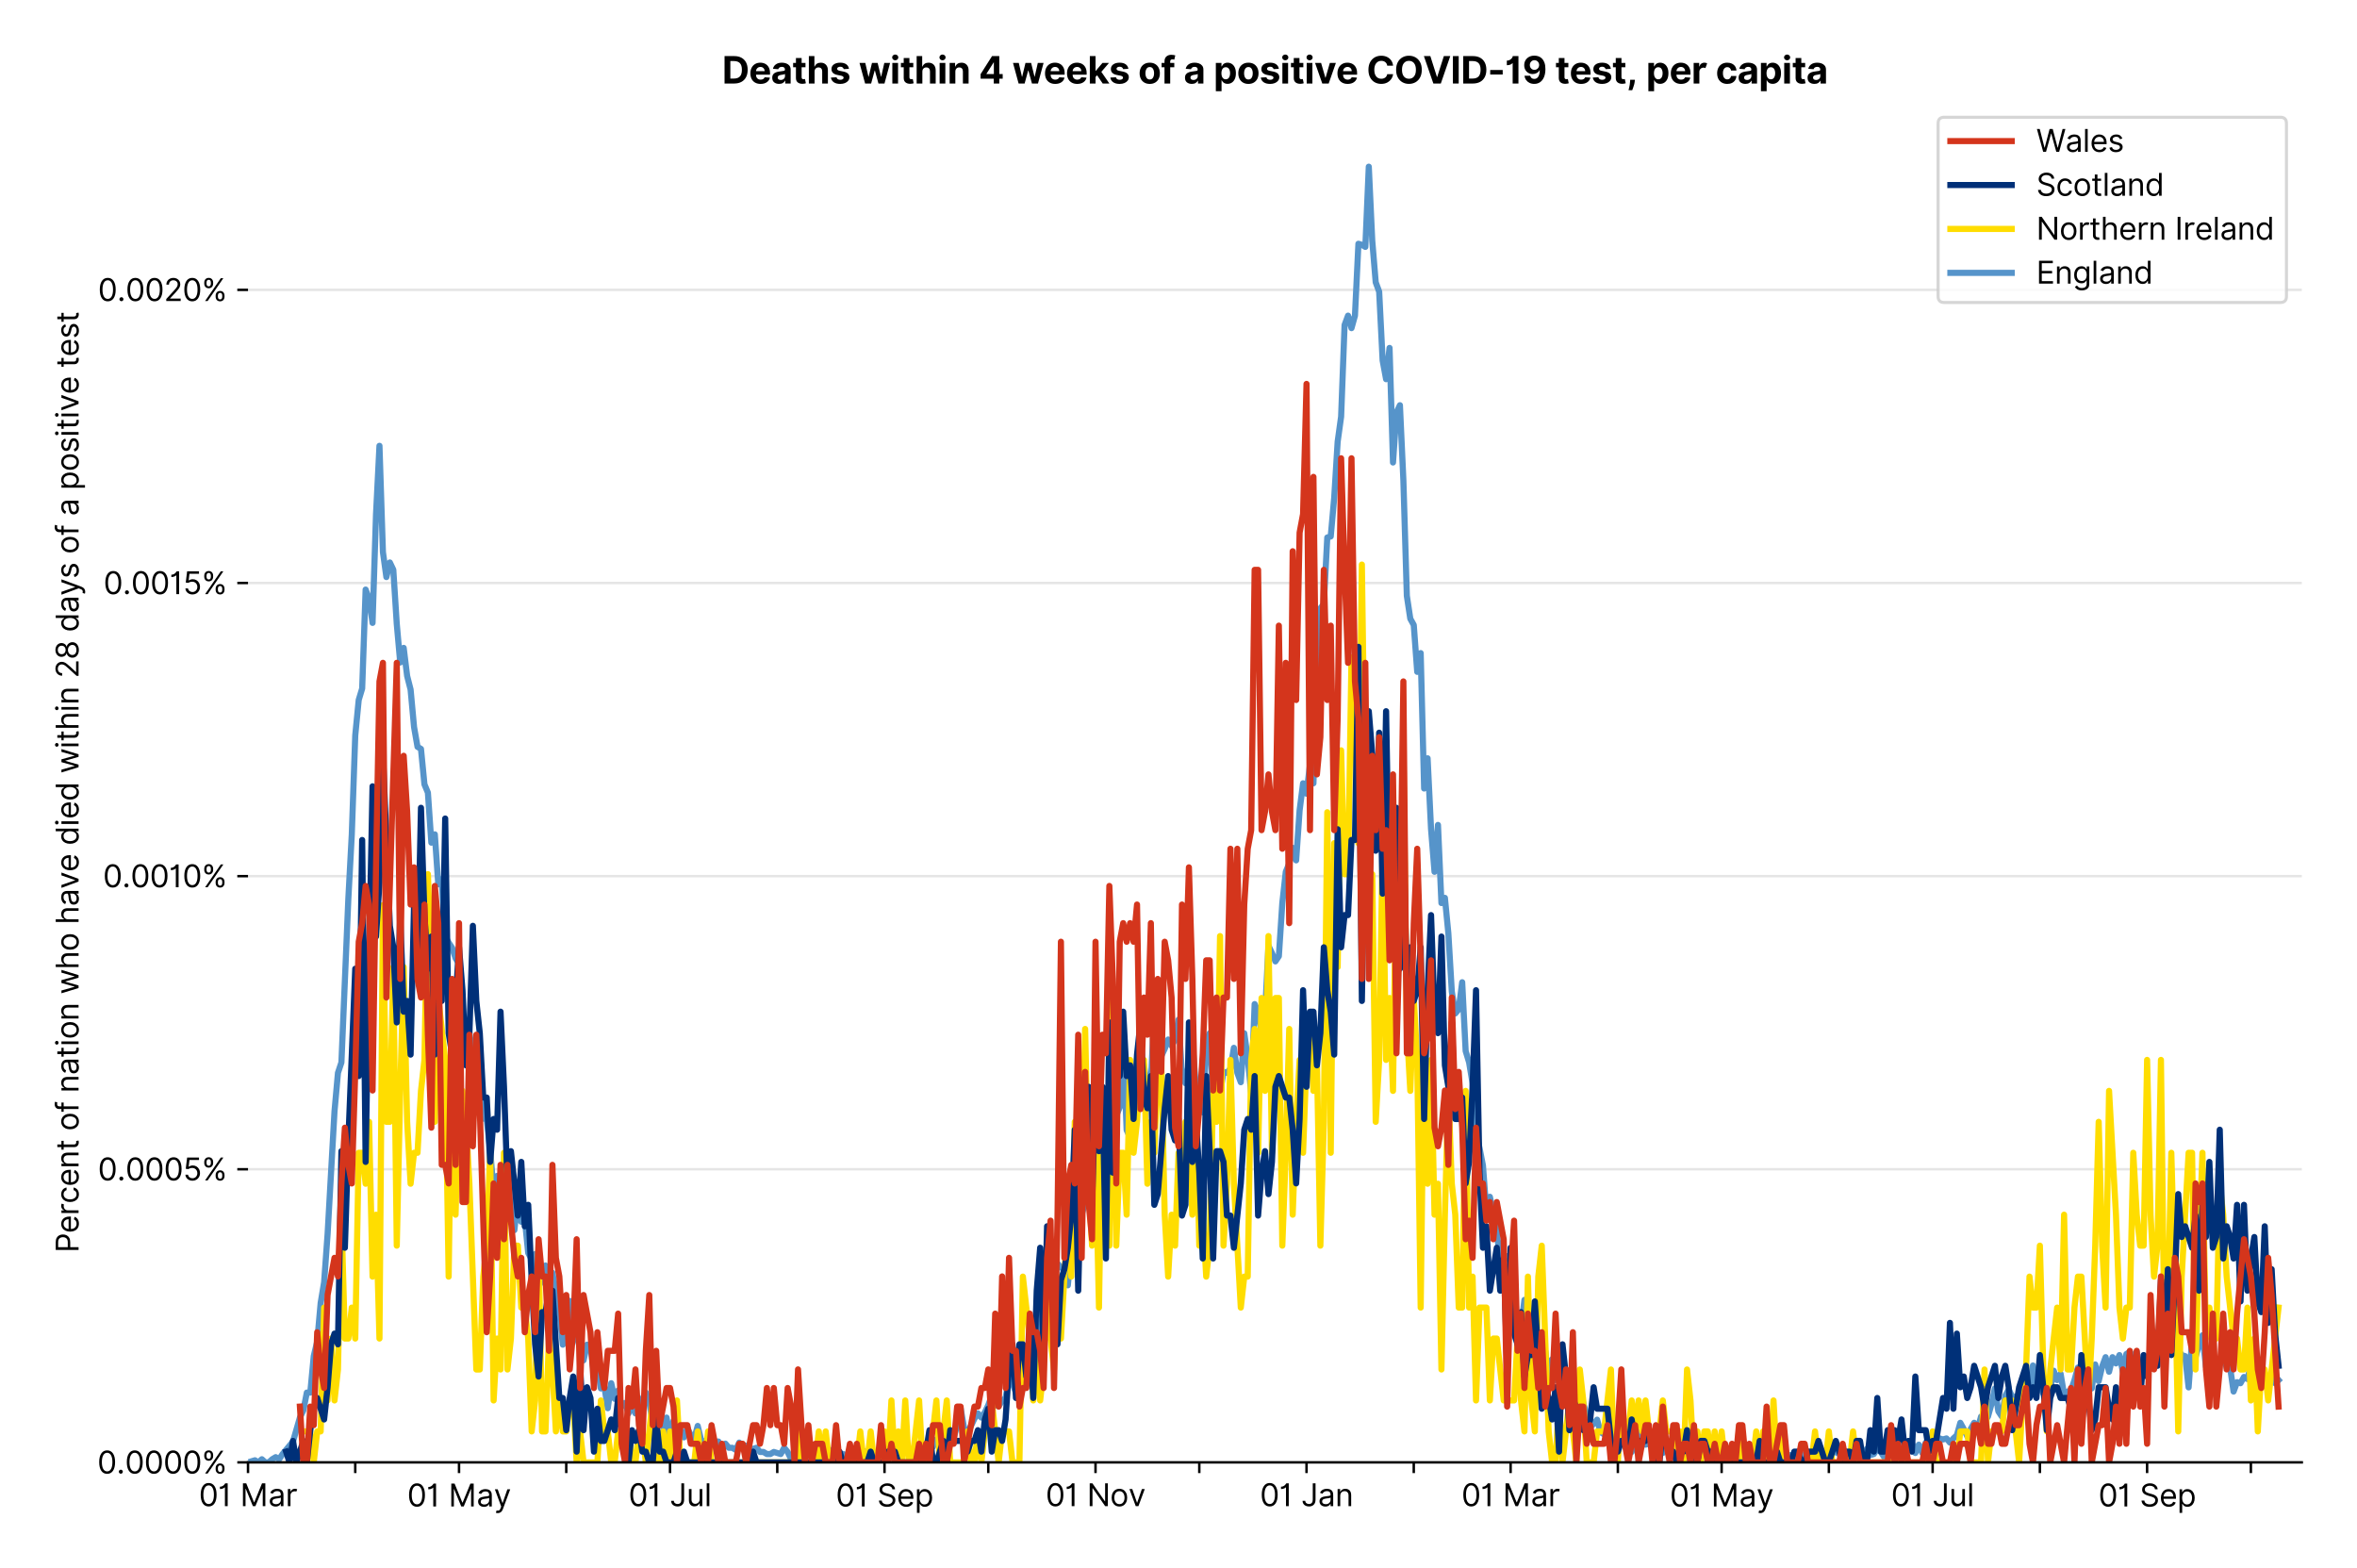 <?xml version="1.0" encoding="utf-8" standalone="no"?>
<!DOCTYPE svg PUBLIC "-//W3C//DTD SVG 1.1//EN"
  "http://www.w3.org/Graphics/SVG/1.1/DTD/svg11.dtd">
<svg version="1.1" viewBox="0 0 768.462 511.234" xmlns="http://www.w3.org/2000/svg" xmlns:xlink="http://www.w3.org/1999/xlink">
 <defs>
  <style type="text/css">*{stroke-linecap:butt;stroke-linejoin:round;}</style>
 </defs>
 <g id="figure_1">
  <g id="patch_1">
   <path d="M 0 511.234 
L 768.462 511.234 
L 768.462 0 
L 0 0 
z
" style="fill:#ffffff;"/>
  </g>
  <g id="axes_1">
   <g id="patch_2">
    <path d="M 80.862 476.745 
L 750.462 476.745 
L 750.462 33.225 
L 80.862 33.225 
z
" style="fill:#ffffff;"/>
   </g>
   <g id="matplotlib.axis_1">
    <g id="xtick_1">
     <g id="line2d_1">
      <defs>
       <path d="M 0 0 
L 0 3.5 
" id="m195d9344f3" style="stroke:#000000;stroke-width:0.8;"/>
      </defs>
      <g>
       <use style="stroke:#000000;stroke-width:0.8;" x="80.862" xlink:href="#m195d9344f3" y="476.745"/>
      </g>
     </g>
     <g id="text_1">
      <!-- 01 Mar -->
      <g transform="translate(64.826 491.018)scale(0.1 -0.1)">
       <defs>
        <path d="M 2000 -64 
Q 1230 -64 806 561 
Q 382 1186 382 2327 
Q 382 3459 809 4088 
Q 1236 4718 2000 4718 
Q 2764 4718 3191 4088 
Q 3618 3459 3618 2327 
Q 3618 1186 3194 561 
Q 2771 -64 2000 -64 
z
M 2000 436 
Q 2509 436 2791 927 
Q 3073 1418 3073 2327 
Q 3073 3234 2789 3730 
Q 2505 4227 2000 4227 
Q 1496 4227 1211 3730 
Q 927 3234 927 2327 
Q 927 1418 1210 927 
Q 1493 436 2000 436 
z
" id="Inter-Regular-30" transform="scale(0.016)"/>
        <path d="M 1973 4655 
L 1973 0 
L 1409 0 
L 1409 3836 
L 1373 3836 
Q 1341 3773 1209 3692 
Q 1077 3611 868 3551 
Q 659 3491 391 3491 
L 391 3964 
Q 661 3964 859 4061 
Q 1057 4159 1190 4291 
Q 1323 4423 1392 4529 
Q 1461 4636 1473 4655 
L 1973 4655 
z
" id="Inter-Regular-31" transform="scale(0.016)"/>
        <path id="Inter-Regular-20" transform="scale(0.016)"/>
        <path d="M 564 4655 
L 1236 4655 
L 2818 791 
L 2873 791 
L 4455 4655 
L 5127 4655 
L 5127 0 
L 4600 0 
L 4600 3536 
L 4555 3536 
L 3100 0 
L 2591 0 
L 1136 3536 
L 1091 3536 
L 1091 0 
L 564 0 
L 564 4655 
z
" id="Inter-Regular-4d" transform="scale(0.016)"/>
        <path d="M 1518 -82 
Q 1186 -82 916 44 
Q 646 170 486 410 
Q 327 650 327 991 
Q 327 1291 445 1478 
Q 564 1666 761 1773 
Q 959 1880 1199 1933 
Q 1439 1986 1682 2018 
Q 2000 2059 2199 2080 
Q 2398 2102 2490 2154 
Q 2582 2207 2582 2336 
L 2582 2355 
Q 2582 2691 2399 2877 
Q 2216 3064 1846 3064 
Q 1461 3064 1243 2895 
Q 1025 2727 936 2536 
L 427 2718 
Q 564 3036 792 3214 
Q 1021 3393 1292 3464 
Q 1564 3536 1827 3536 
Q 1996 3536 2215 3496 
Q 2434 3457 2640 3334 
Q 2846 3211 2982 2963 
Q 3118 2716 3118 2300 
L 3118 0 
L 2582 0 
L 2582 473 
L 2555 473 
Q 2500 359 2373 229 
Q 2246 100 2034 9 
Q 1823 -82 1518 -82 
z
M 1600 400 
Q 1918 400 2137 525 
Q 2357 650 2469 847 
Q 2582 1045 2582 1264 
L 2582 1755 
Q 2548 1714 2433 1681 
Q 2318 1648 2169 1624 
Q 2021 1600 1881 1583 
Q 1741 1566 1655 1555 
Q 1446 1527 1265 1467 
Q 1084 1407 974 1287 
Q 864 1168 864 964 
Q 864 684 1072 542 
Q 1280 400 1600 400 
z
" id="Inter-Regular-61" transform="scale(0.016)"/>
        <path d="M 491 0 
L 491 3491 
L 1009 3491 
L 1009 2964 
L 1046 2964 
Q 1139 3223 1389 3384 
Q 1639 3545 1955 3545 
Q 2100 3545 2209 3511 
Q 2318 3477 2400 3418 
L 2218 2964 
Q 2161 2993 2085 3010 
Q 2009 3027 1909 3027 
Q 1527 3027 1277 2794 
Q 1027 2561 1027 2209 
L 1027 0 
L 491 0 
z
" id="Inter-Regular-72" transform="scale(0.016)"/>
       </defs>
       <use xlink:href="#Inter-Regular-30"/>
       <use x="62.5" xlink:href="#Inter-Regular-31"/>
       <use x="106.676" xlink:href="#Inter-Regular-20"/>
       <use x="134.801" xlink:href="#Inter-Regular-4d"/>
       <use x="225.994" xlink:href="#Inter-Regular-61"/>
       <use x="282.386" xlink:href="#Inter-Regular-72"/>
      </g>
     </g>
    </g>
    <g id="xtick_2">
     <g id="line2d_2">
      <g>
       <use style="stroke:#000000;stroke-width:0.8;" x="115.825" xlink:href="#m195d9344f3" y="476.745"/>
      </g>
     </g>
    </g>
    <g id="xtick_3">
     <g id="line2d_3">
      <g>
       <use style="stroke:#000000;stroke-width:0.8;" x="149.659" xlink:href="#m195d9344f3" y="476.745"/>
      </g>
     </g>
     <g id="text_2">
      <!-- 01 May -->
      <g transform="translate(132.756 491.117)scale(0.1 -0.1)">
       <defs>
        <path d="M 818 -1355 
Q 682 -1355 575 -1333 
Q 468 -1311 427 -1291 
L 564 -818 
Q 857 -893 1053 -814 
Q 1250 -736 1391 -345 
L 1509 -18 
L 218 3491 
L 800 3491 
L 1764 709 
L 1800 709 
L 2764 3491 
L 3346 3491 
L 1846 -564 
Q 1550 -1355 818 -1355 
z
" id="Inter-Regular-79" transform="scale(0.016)"/>
       </defs>
       <use xlink:href="#Inter-Regular-30"/>
       <use x="62.5" xlink:href="#Inter-Regular-31"/>
       <use x="106.676" xlink:href="#Inter-Regular-20"/>
       <use x="134.801" xlink:href="#Inter-Regular-4d"/>
       <use x="225.994" xlink:href="#Inter-Regular-61"/>
       <use x="282.386" xlink:href="#Inter-Regular-79"/>
      </g>
     </g>
    </g>
    <g id="xtick_4">
     <g id="line2d_4">
      <g>
       <use style="stroke:#000000;stroke-width:0.8;" x="184.621" xlink:href="#m195d9344f3" y="476.745"/>
      </g>
     </g>
    </g>
    <g id="xtick_5">
     <g id="line2d_5">
      <g>
       <use style="stroke:#000000;stroke-width:0.8;" x="218.455" xlink:href="#m195d9344f3" y="476.745"/>
      </g>
     </g>
     <g id="text_3">
      <!-- 01 Jul -->
      <g transform="translate(204.911 491.018)scale(0.1 -0.1)">
       <defs>
        <path d="M 2346 4655 
L 2909 4655 
L 2909 1327 
Q 2909 657 2549 296 
Q 2189 -64 1582 -64 
Q 1200 -64 902 76 
Q 605 216 434 475 
Q 264 734 264 1091 
L 818 1091 
Q 818 795 1034 615 
Q 1250 436 1582 436 
Q 1948 436 2147 664 
Q 2346 893 2346 1327 
L 2346 4655 
z
" id="Inter-Regular-4a" transform="scale(0.016)"/>
        <path d="M 2691 1427 
L 2691 3491 
L 3227 3491 
L 3227 0 
L 2691 0 
L 2691 591 
L 2655 591 
Q 2532 325 2273 140 
Q 2014 -45 1618 -45 
Q 1127 -45 809 280 
Q 491 605 491 1273 
L 491 3491 
L 1027 3491 
L 1027 1309 
Q 1027 927 1242 700 
Q 1457 473 1791 473 
Q 1991 473 2199 575 
Q 2407 677 2549 888 
Q 2691 1100 2691 1427 
z
" id="Inter-Regular-75" transform="scale(0.016)"/>
        <path d="M 1027 4655 
L 1027 0 
L 491 0 
L 491 4655 
L 1027 4655 
z
" id="Inter-Regular-6c" transform="scale(0.016)"/>
       </defs>
       <use xlink:href="#Inter-Regular-30"/>
       <use x="62.5" xlink:href="#Inter-Regular-31"/>
       <use x="106.676" xlink:href="#Inter-Regular-20"/>
       <use x="134.801" xlink:href="#Inter-Regular-4a"/>
       <use x="189.063" xlink:href="#Inter-Regular-75"/>
       <use x="247.159" xlink:href="#Inter-Regular-6c"/>
      </g>
     </g>
    </g>
    <g id="xtick_6">
     <g id="line2d_6">
      <g>
       <use style="stroke:#000000;stroke-width:0.8;" x="253.417" xlink:href="#m195d9344f3" y="476.745"/>
      </g>
     </g>
    </g>
    <g id="xtick_7">
     <g id="line2d_7">
      <g>
       <use style="stroke:#000000;stroke-width:0.8;" x="288.379" xlink:href="#m195d9344f3" y="476.745"/>
      </g>
     </g>
     <g id="text_4">
      <!-- 01 Sep -->
      <g transform="translate(272.492 491.117)scale(0.1 -0.1)">
       <defs>
        <path d="M 3109 3491 
Q 3068 3836 2777 4027 
Q 2486 4218 2064 4218 
Q 1600 4218 1318 3999 
Q 1036 3780 1036 3445 
Q 1036 3195 1189 3042 
Q 1343 2889 1553 2803 
Q 1764 2718 1936 2673 
L 2409 2545 
Q 2591 2498 2815 2414 
Q 3039 2330 3244 2185 
Q 3450 2041 3584 1816 
Q 3718 1591 3718 1264 
Q 3718 886 3521 581 
Q 3325 277 2949 97 
Q 2573 -82 2036 -82 
Q 1286 -82 845 272 
Q 405 627 364 1200 
L 946 1200 
Q 968 936 1124 764 
Q 1280 593 1519 510 
Q 1759 427 2036 427 
Q 2359 427 2616 533 
Q 2873 639 3023 828 
Q 3173 1018 3173 1273 
Q 3173 1505 3043 1650 
Q 2914 1795 2702 1886 
Q 2491 1977 2246 2045 
L 1673 2209 
Q 1127 2366 809 2657 
Q 491 2948 491 3418 
Q 491 3809 703 4101 
Q 916 4393 1276 4555 
Q 1636 4718 2082 4718 
Q 2532 4718 2882 4558 
Q 3232 4398 3437 4120 
Q 3643 3843 3655 3491 
L 3109 3491 
z
" id="Inter-Regular-53" transform="scale(0.016)"/>
        <path d="M 1955 -73 
Q 1450 -73 1085 151 
Q 721 375 524 778 
Q 327 1182 327 1718 
Q 327 2255 524 2665 
Q 721 3075 1074 3305 
Q 1427 3536 1900 3536 
Q 2173 3536 2439 3445 
Q 2705 3355 2923 3151 
Q 3141 2948 3270 2614 
Q 3400 2280 3400 1791 
L 3400 1564 
L 866 1564 
Q 884 1005 1183 707 
Q 1482 409 1955 409 
Q 2271 409 2498 545 
Q 2725 682 2827 955 
L 3346 809 
Q 3223 414 2854 170 
Q 2486 -73 1955 -73 
z
M 866 2027 
L 2855 2027 
Q 2855 2470 2595 2762 
Q 2336 3055 1900 3055 
Q 1593 3055 1368 2911 
Q 1143 2768 1013 2533 
Q 884 2298 866 2027 
z
" id="Inter-Regular-65" transform="scale(0.016)"/>
        <path d="M 491 -1309 
L 491 3491 
L 1009 3491 
L 1009 2936 
L 1073 2936 
Q 1132 3027 1237 3169 
Q 1343 3311 1542 3423 
Q 1741 3536 2082 3536 
Q 2523 3536 2859 3315 
Q 3196 3095 3384 2690 
Q 3573 2286 3573 1736 
Q 3573 1182 3384 776 
Q 3196 370 2861 148 
Q 2527 -73 2091 -73 
Q 1755 -73 1552 39 
Q 1350 152 1241 296 
Q 1132 441 1073 536 
L 1027 536 
L 1027 -1309 
L 491 -1309 
z
M 1018 1745 
Q 1018 1152 1276 780 
Q 1534 409 2018 409 
Q 2355 409 2581 587 
Q 2807 766 2921 1069 
Q 3036 1373 3036 1745 
Q 3036 2114 2923 2410 
Q 2811 2707 2585 2881 
Q 2359 3055 2018 3055 
Q 1527 3055 1272 2693 
Q 1018 2332 1018 1745 
z
" id="Inter-Regular-70" transform="scale(0.016)"/>
       </defs>
       <use xlink:href="#Inter-Regular-30"/>
       <use x="62.5" xlink:href="#Inter-Regular-31"/>
       <use x="106.676" xlink:href="#Inter-Regular-20"/>
       <use x="134.801" xlink:href="#Inter-Regular-53"/>
       <use x="198.58" xlink:href="#Inter-Regular-65"/>
       <use x="256.818" xlink:href="#Inter-Regular-70"/>
      </g>
     </g>
    </g>
    <g id="xtick_8">
     <g id="line2d_8">
      <g>
       <use style="stroke:#000000;stroke-width:0.8;" x="322.213" xlink:href="#m195d9344f3" y="476.745"/>
      </g>
     </g>
    </g>
    <g id="xtick_9">
     <g id="line2d_9">
      <g>
       <use style="stroke:#000000;stroke-width:0.8;" x="357.176" xlink:href="#m195d9344f3" y="476.745"/>
      </g>
     </g>
     <g id="text_5">
      <!-- 01 Nov -->
      <g transform="translate(340.904 491.018)scale(0.1 -0.1)">
       <defs>
        <path d="M 4255 4655 
L 4255 0 
L 3709 0 
L 1173 3655 
L 1127 3655 
L 1127 0 
L 564 0 
L 564 4655 
L 1109 4655 
L 3655 991 
L 3700 991 
L 3700 4655 
L 4255 4655 
z
" id="Inter-Regular-4e" transform="scale(0.016)"/>
        <path d="M 1909 -73 
Q 1436 -73 1080 152 
Q 725 377 526 781 
Q 327 1186 327 1727 
Q 327 2273 526 2679 
Q 725 3086 1080 3311 
Q 1436 3536 1909 3536 
Q 2382 3536 2737 3311 
Q 3093 3086 3292 2679 
Q 3491 2273 3491 1727 
Q 3491 1186 3292 781 
Q 3093 377 2737 152 
Q 2382 -73 1909 -73 
z
M 1909 409 
Q 2268 409 2500 593 
Q 2732 777 2843 1077 
Q 2955 1377 2955 1727 
Q 2955 2077 2843 2379 
Q 2732 2682 2500 2868 
Q 2268 3055 1909 3055 
Q 1550 3055 1318 2868 
Q 1086 2682 975 2379 
Q 864 2077 864 1727 
Q 864 1377 975 1077 
Q 1086 777 1318 593 
Q 1550 409 1909 409 
z
" id="Inter-Regular-6f" transform="scale(0.016)"/>
        <path d="M 3346 3491 
L 2055 0 
L 1509 0 
L 218 3491 
L 800 3491 
L 1764 709 
L 1800 709 
L 2764 3491 
L 3346 3491 
z
" id="Inter-Regular-76" transform="scale(0.016)"/>
       </defs>
       <use xlink:href="#Inter-Regular-30"/>
       <use x="62.5" xlink:href="#Inter-Regular-31"/>
       <use x="106.676" xlink:href="#Inter-Regular-20"/>
       <use x="134.801" xlink:href="#Inter-Regular-4e"/>
       <use x="210.085" xlink:href="#Inter-Regular-6f"/>
       <use x="269.744" xlink:href="#Inter-Regular-76"/>
      </g>
     </g>
    </g>
    <g id="xtick_10">
     <g id="line2d_10">
      <g>
       <use style="stroke:#000000;stroke-width:0.8;" x="391.01" xlink:href="#m195d9344f3" y="476.745"/>
      </g>
     </g>
    </g>
    <g id="xtick_11">
     <g id="line2d_11">
      <g>
       <use style="stroke:#000000;stroke-width:0.8;" x="425.972" xlink:href="#m195d9344f3" y="476.745"/>
      </g>
     </g>
     <g id="text_6">
      <!-- 01 Jan -->
      <g transform="translate(410.773 491.018)scale(0.1 -0.1)">
       <defs>
        <path d="M 1027 2100 
L 1027 0 
L 491 0 
L 491 3491 
L 1009 3491 
L 1009 2945 
L 1055 2945 
Q 1177 3211 1427 3373 
Q 1677 3536 2073 3536 
Q 2602 3536 2928 3211 
Q 3255 2886 3255 2218 
L 3255 0 
L 2718 0 
L 2718 2182 
Q 2718 2593 2504 2824 
Q 2291 3055 1918 3055 
Q 1534 3055 1280 2806 
Q 1027 2557 1027 2100 
z
" id="Inter-Regular-6e" transform="scale(0.016)"/>
       </defs>
       <use xlink:href="#Inter-Regular-30"/>
       <use x="62.5" xlink:href="#Inter-Regular-31"/>
       <use x="106.676" xlink:href="#Inter-Regular-20"/>
       <use x="134.801" xlink:href="#Inter-Regular-4a"/>
       <use x="189.063" xlink:href="#Inter-Regular-61"/>
       <use x="245.455" xlink:href="#Inter-Regular-6e"/>
      </g>
     </g>
    </g>
    <g id="xtick_12">
     <g id="line2d_12">
      <g>
       <use style="stroke:#000000;stroke-width:0.8;" x="460.934" xlink:href="#m195d9344f3" y="476.745"/>
      </g>
     </g>
    </g>
    <g id="xtick_13">
     <g id="line2d_13">
      <g>
       <use style="stroke:#000000;stroke-width:0.8;" x="492.513" xlink:href="#m195d9344f3" y="476.745"/>
      </g>
     </g>
     <g id="text_7">
      <!-- 01 Mar -->
      <g transform="translate(476.476 491.018)scale(0.1 -0.1)">
       <use xlink:href="#Inter-Regular-30"/>
       <use x="62.5" xlink:href="#Inter-Regular-31"/>
       <use x="106.676" xlink:href="#Inter-Regular-20"/>
       <use x="134.801" xlink:href="#Inter-Regular-4d"/>
       <use x="225.994" xlink:href="#Inter-Regular-61"/>
       <use x="282.386" xlink:href="#Inter-Regular-72"/>
      </g>
     </g>
    </g>
    <g id="xtick_14">
     <g id="line2d_14">
      <g>
       <use style="stroke:#000000;stroke-width:0.8;" x="527.475" xlink:href="#m195d9344f3" y="476.745"/>
      </g>
     </g>
    </g>
    <g id="xtick_15">
     <g id="line2d_15">
      <g>
       <use style="stroke:#000000;stroke-width:0.8;" x="561.309" xlink:href="#m195d9344f3" y="476.745"/>
      </g>
     </g>
     <g id="text_8">
      <!-- 01 May -->
      <g transform="translate(544.406 491.117)scale(0.1 -0.1)">
       <use xlink:href="#Inter-Regular-30"/>
       <use x="62.5" xlink:href="#Inter-Regular-31"/>
       <use x="106.676" xlink:href="#Inter-Regular-20"/>
       <use x="134.801" xlink:href="#Inter-Regular-4d"/>
       <use x="225.994" xlink:href="#Inter-Regular-61"/>
       <use x="282.386" xlink:href="#Inter-Regular-79"/>
      </g>
     </g>
    </g>
    <g id="xtick_16">
     <g id="line2d_16">
      <g>
       <use style="stroke:#000000;stroke-width:0.8;" x="596.271" xlink:href="#m195d9344f3" y="476.745"/>
      </g>
     </g>
    </g>
    <g id="xtick_17">
     <g id="line2d_17">
      <g>
       <use style="stroke:#000000;stroke-width:0.8;" x="630.105" xlink:href="#m195d9344f3" y="476.745"/>
      </g>
     </g>
     <g id="text_9">
      <!-- 01 Jul -->
      <g transform="translate(616.561 491.018)scale(0.1 -0.1)">
       <use xlink:href="#Inter-Regular-30"/>
       <use x="62.5" xlink:href="#Inter-Regular-31"/>
       <use x="106.676" xlink:href="#Inter-Regular-20"/>
       <use x="134.801" xlink:href="#Inter-Regular-4a"/>
       <use x="189.063" xlink:href="#Inter-Regular-75"/>
       <use x="247.159" xlink:href="#Inter-Regular-6c"/>
      </g>
     </g>
    </g>
    <g id="xtick_18">
     <g id="line2d_18">
      <g>
       <use style="stroke:#000000;stroke-width:0.8;" x="665.067" xlink:href="#m195d9344f3" y="476.745"/>
      </g>
     </g>
    </g>
    <g id="xtick_19">
     <g id="line2d_19">
      <g>
       <use style="stroke:#000000;stroke-width:0.8;" x="700.029" xlink:href="#m195d9344f3" y="476.745"/>
      </g>
     </g>
     <g id="text_10">
      <!-- 01 Sep -->
      <g transform="translate(684.142 491.117)scale(0.1 -0.1)">
       <use xlink:href="#Inter-Regular-30"/>
       <use x="62.5" xlink:href="#Inter-Regular-31"/>
       <use x="106.676" xlink:href="#Inter-Regular-20"/>
       <use x="134.801" xlink:href="#Inter-Regular-53"/>
       <use x="198.58" xlink:href="#Inter-Regular-65"/>
       <use x="256.818" xlink:href="#Inter-Regular-70"/>
      </g>
     </g>
    </g>
    <g id="xtick_20">
     <g id="line2d_20">
      <g>
       <use style="stroke:#000000;stroke-width:0.8;" x="733.863" xlink:href="#m195d9344f3" y="476.745"/>
      </g>
     </g>
    </g>
   </g>
   <g id="matplotlib.axis_2">
    <g id="ytick_1">
     <g id="line2d_21">
      <path clip-path="url(#pcb540d98c7)" d="M 80.862 476.745 
L 750.462 476.745 
" style="fill:none;stroke:#e5e5e5;stroke-linecap:square;stroke-width:0.8;"/>
     </g>
     <g id="line2d_22">
      <defs>
       <path d="M 0 0 
L -3.5 0 
" id="mcdda33b6e0" style="stroke:#000000;stroke-width:0.8;"/>
      </defs>
      <g>
       <use style="stroke:#000000;stroke-width:0.8;" x="80.862" xlink:href="#mcdda33b6e0" y="476.745"/>
      </g>
     </g>
     <g id="text_11">
      <!-- 0.0000% -->
      <g transform="translate(31.731 480.382)scale(0.1 -0.1)">
       <defs>
        <path d="M 882 -36 
Q 714 -36 593 84 
Q 473 205 473 373 
Q 473 541 593 661 
Q 714 782 882 782 
Q 1050 782 1170 661 
Q 1291 541 1291 373 
Q 1291 205 1170 84 
Q 1050 -36 882 -36 
z
" id="Inter-Regular-2e" transform="scale(0.016)"/>
        <path d="M 2855 873 
L 2855 1118 
Q 2855 1373 2960 1585 
Q 3066 1798 3269 1926 
Q 3473 2055 3764 2055 
Q 4059 2055 4259 1926 
Q 4459 1798 4561 1585 
Q 4664 1373 4664 1118 
L 4664 873 
Q 4664 618 4560 405 
Q 4457 193 4256 64 
Q 4055 -64 3764 -64 
Q 3468 -64 3266 64 
Q 3064 193 2959 405 
Q 2855 618 2855 873 
z
M 536 3536 
L 536 3782 
Q 536 4036 642 4248 
Q 748 4461 951 4589 
Q 1155 4718 1446 4718 
Q 1741 4718 1941 4589 
Q 2141 4461 2243 4248 
Q 2346 4036 2346 3782 
L 2346 3536 
Q 2346 3282 2242 3069 
Q 2139 2857 1937 2728 
Q 1736 2600 1446 2600 
Q 1150 2600 948 2728 
Q 746 2857 641 3069 
Q 536 3282 536 3536 
z
M 709 0 
L 3909 4655 
L 4427 4655 
L 1227 0 
L 709 0 
z
M 3318 1118 
L 3318 873 
Q 3318 661 3418 494 
Q 3518 327 3764 327 
Q 4002 327 4101 494 
Q 4200 661 4200 873 
L 4200 1118 
Q 4200 1330 4104 1497 
Q 4009 1664 3764 1664 
Q 3525 1664 3421 1497 
Q 3318 1330 3318 1118 
z
M 1000 3782 
L 1000 3536 
Q 1000 3325 1100 3158 
Q 1200 2991 1446 2991 
Q 1684 2991 1783 3158 
Q 1882 3325 1882 3536 
L 1882 3782 
Q 1882 3993 1786 4160 
Q 1691 4327 1446 4327 
Q 1207 4327 1103 4160 
Q 1000 3993 1000 3782 
z
" id="Inter-Regular-25" transform="scale(0.016)"/>
       </defs>
       <use xlink:href="#Inter-Regular-30"/>
       <use x="62.5" xlink:href="#Inter-Regular-2e"/>
       <use x="90.057" xlink:href="#Inter-Regular-30"/>
       <use x="152.557" xlink:href="#Inter-Regular-30"/>
       <use x="215.057" xlink:href="#Inter-Regular-30"/>
       <use x="277.557" xlink:href="#Inter-Regular-30"/>
       <use x="340.057" xlink:href="#Inter-Regular-25"/>
      </g>
     </g>
    </g>
    <g id="ytick_2">
     <g id="line2d_23">
      <path clip-path="url(#pcb540d98c7)" d="M 80.862 381.184 
L 750.462 381.184 
" style="fill:none;stroke:#e5e5e5;stroke-linecap:square;stroke-width:0.8;"/>
     </g>
     <g id="line2d_24">
      <g>
       <use style="stroke:#000000;stroke-width:0.8;" x="80.862" xlink:href="#mcdda33b6e0" y="381.184"/>
      </g>
     </g>
     <g id="text_12">
      <!-- 0.0005% -->
      <g transform="translate(31.902 384.821)scale(0.1 -0.1)">
       <defs>
        <path d="M 1936 -64 
Q 1536 -64 1216 95 
Q 896 255 702 532 
Q 509 809 491 1164 
L 1036 1164 
Q 1068 848 1324 642 
Q 1580 436 1936 436 
Q 2223 436 2447 570 
Q 2671 705 2799 940 
Q 2927 1175 2927 1473 
Q 2927 1777 2794 2017 
Q 2661 2257 2429 2395 
Q 2198 2534 1900 2536 
Q 1686 2539 1461 2472 
Q 1236 2405 1091 2300 
L 564 2364 
L 846 4655 
L 3264 4655 
L 3264 4155 
L 1318 4155 
L 1155 2782 
L 1182 2782 
Q 1325 2895 1541 2970 
Q 1757 3045 1991 3045 
Q 2418 3045 2753 2842 
Q 3089 2639 3281 2286 
Q 3473 1934 3473 1482 
Q 3473 1036 3274 687 
Q 3075 339 2727 137 
Q 2380 -64 1936 -64 
z
" id="Inter-Regular-35" transform="scale(0.016)"/>
       </defs>
       <use xlink:href="#Inter-Regular-30"/>
       <use x="62.5" xlink:href="#Inter-Regular-2e"/>
       <use x="90.057" xlink:href="#Inter-Regular-30"/>
       <use x="152.557" xlink:href="#Inter-Regular-30"/>
       <use x="215.057" xlink:href="#Inter-Regular-30"/>
       <use x="277.557" xlink:href="#Inter-Regular-35"/>
       <use x="338.352" xlink:href="#Inter-Regular-25"/>
      </g>
     </g>
    </g>
    <g id="ytick_3">
     <g id="line2d_25">
      <path clip-path="url(#pcb540d98c7)" d="M 80.862 285.623 
L 750.462 285.623 
" style="fill:none;stroke:#e5e5e5;stroke-linecap:square;stroke-width:0.8;"/>
     </g>
     <g id="line2d_26">
      <g>
       <use style="stroke:#000000;stroke-width:0.8;" x="80.862" xlink:href="#mcdda33b6e0" y="285.623"/>
      </g>
     </g>
     <g id="text_13">
      <!-- 0.0010% -->
      <g transform="translate(33.564 289.259)scale(0.1 -0.1)">
       <use xlink:href="#Inter-Regular-30"/>
       <use x="62.5" xlink:href="#Inter-Regular-2e"/>
       <use x="90.057" xlink:href="#Inter-Regular-30"/>
       <use x="152.557" xlink:href="#Inter-Regular-30"/>
       <use x="215.057" xlink:href="#Inter-Regular-31"/>
       <use x="259.233" xlink:href="#Inter-Regular-30"/>
       <use x="321.733" xlink:href="#Inter-Regular-25"/>
      </g>
     </g>
    </g>
    <g id="ytick_4">
     <g id="line2d_27">
      <path clip-path="url(#pcb540d98c7)" d="M 80.862 190.062 
L 750.462 190.062 
" style="fill:none;stroke:#e5e5e5;stroke-linecap:square;stroke-width:0.8;"/>
     </g>
     <g id="line2d_28">
      <g>
       <use style="stroke:#000000;stroke-width:0.8;" x="80.862" xlink:href="#mcdda33b6e0" y="190.062"/>
      </g>
     </g>
     <g id="text_14">
      <!-- 0.0015% -->
      <g transform="translate(33.734 193.698)scale(0.1 -0.1)">
       <use xlink:href="#Inter-Regular-30"/>
       <use x="62.5" xlink:href="#Inter-Regular-2e"/>
       <use x="90.057" xlink:href="#Inter-Regular-30"/>
       <use x="152.557" xlink:href="#Inter-Regular-30"/>
       <use x="215.057" xlink:href="#Inter-Regular-31"/>
       <use x="259.233" xlink:href="#Inter-Regular-35"/>
       <use x="320.028" xlink:href="#Inter-Regular-25"/>
      </g>
     </g>
    </g>
    <g id="ytick_5">
     <g id="line2d_29">
      <path clip-path="url(#pcb540d98c7)" d="M 80.862 94.5 
L 750.462 94.5 
" style="fill:none;stroke:#e5e5e5;stroke-linecap:square;stroke-width:0.8;"/>
     </g>
     <g id="line2d_30">
      <g>
       <use style="stroke:#000000;stroke-width:0.8;" x="80.862" xlink:href="#mcdda33b6e0" y="94.5"/>
      </g>
     </g>
     <g id="text_15">
      <!-- 0.0020% -->
      <g transform="translate(31.93 98.137)scale(0.1 -0.1)">
       <defs>
        <path d="M 482 0 
L 482 409 
L 2018 2091 
Q 2289 2386 2464 2605 
Q 2639 2825 2724 3019 
Q 2809 3214 2809 3427 
Q 2809 3795 2553 4011 
Q 2298 4227 1918 4227 
Q 1514 4227 1275 3985 
Q 1036 3743 1036 3345 
L 500 3345 
Q 500 3755 688 4064 
Q 877 4373 1203 4545 
Q 1530 4718 1936 4718 
Q 2346 4718 2661 4545 
Q 2977 4373 3156 4079 
Q 3336 3786 3336 3427 
Q 3336 3170 3244 2926 
Q 3152 2682 2926 2383 
Q 2700 2084 2300 1655 
L 1255 536 
L 1255 500 
L 3418 500 
L 3418 0 
L 482 0 
z
" id="Inter-Regular-32" transform="scale(0.016)"/>
       </defs>
       <use xlink:href="#Inter-Regular-30"/>
       <use x="62.5" xlink:href="#Inter-Regular-2e"/>
       <use x="90.057" xlink:href="#Inter-Regular-30"/>
       <use x="152.557" xlink:href="#Inter-Regular-30"/>
       <use x="215.057" xlink:href="#Inter-Regular-32"/>
       <use x="275.568" xlink:href="#Inter-Regular-30"/>
       <use x="338.068" xlink:href="#Inter-Regular-25"/>
      </g>
     </g>
    </g>
    <g id="text_16">
     <!-- Percent of nation who have died within 28 days of a positive test -->
     <g transform="translate(25.614 408.396)rotate(-90)scale(0.1 -0.1)">
      <defs>
       <path d="M 564 0 
L 564 4655 
L 2136 4655 
Q 2684 4655 3033 4458 
Q 3382 4261 3550 3927 
Q 3718 3593 3718 3182 
Q 3718 2770 3551 2434 
Q 3384 2098 3036 1899 
Q 2689 1700 2146 1700 
L 1127 1700 
L 1127 0 
L 564 0 
z
M 1127 2200 
L 2127 2200 
Q 2689 2200 2926 2482 
Q 3164 2764 3164 3182 
Q 3164 3602 2925 3878 
Q 2686 4155 2118 4155 
L 1127 4155 
L 1127 2200 
z
" id="Inter-Regular-50" transform="scale(0.016)"/>
       <path d="M 1909 -73 
Q 1418 -73 1063 159 
Q 709 391 518 798 
Q 327 1205 327 1727 
Q 327 2259 524 2667 
Q 721 3075 1074 3305 
Q 1427 3536 1900 3536 
Q 2268 3536 2563 3400 
Q 2859 3264 3047 3018 
Q 3236 2773 3282 2445 
L 2746 2445 
Q 2684 2684 2474 2869 
Q 2264 3055 1909 3055 
Q 1439 3055 1151 2697 
Q 864 2339 864 1745 
Q 864 1139 1148 774 
Q 1432 409 1909 409 
Q 2223 409 2447 570 
Q 2671 732 2746 1018 
L 3282 1018 
Q 3236 709 3058 462 
Q 2880 216 2588 71 
Q 2296 -73 1909 -73 
z
" id="Inter-Regular-63" transform="scale(0.016)"/>
       <path d="M 2009 3491 
L 2009 3036 
L 1264 3036 
L 1264 1000 
Q 1264 773 1331 660 
Q 1398 548 1503 510 
Q 1609 473 1727 473 
Q 1816 473 1873 483 
Q 1930 493 1964 500 
L 2073 18 
Q 2018 -2 1920 -23 
Q 1823 -45 1673 -45 
Q 1446 -45 1228 52 
Q 1011 150 869 350 
Q 727 550 727 855 
L 727 3036 
L 200 3036 
L 200 3491 
L 727 3491 
L 727 4327 
L 1264 4327 
L 1264 3491 
L 2009 3491 
z
" id="Inter-Regular-74" transform="scale(0.016)"/>
       <path d="M 2046 3491 
L 2046 3036 
L 1264 3036 
L 1264 0 
L 727 0 
L 727 3036 
L 164 3036 
L 164 3491 
L 727 3491 
L 727 3973 
Q 727 4273 868 4473 
Q 1009 4673 1234 4773 
Q 1459 4873 1709 4873 
Q 1907 4873 2032 4841 
Q 2157 4809 2218 4782 
L 2064 4318 
Q 2023 4332 1951 4352 
Q 1880 4373 1764 4373 
Q 1498 4373 1381 4239 
Q 1264 4105 1264 3845 
L 1264 3491 
L 2046 3491 
z
" id="Inter-Regular-66" transform="scale(0.016)"/>
       <path d="M 491 0 
L 491 3491 
L 1027 3491 
L 1027 0 
L 491 0 
z
M 764 4073 
Q 607 4073 494 4179 
Q 382 4286 382 4436 
Q 382 4586 494 4693 
Q 607 4800 764 4800 
Q 921 4800 1033 4693 
Q 1146 4586 1146 4436 
Q 1146 4286 1033 4179 
Q 921 4073 764 4073 
z
" id="Inter-Regular-69" transform="scale(0.016)"/>
       <path d="M 1282 0 
L 218 3491 
L 782 3491 
L 1536 818 
L 1573 818 
L 2318 3491 
L 2891 3491 
L 3627 827 
L 3664 827 
L 4418 3491 
L 4982 3491 
L 3918 0 
L 3391 0 
L 2627 2682 
L 2573 2682 
L 1809 0 
L 1282 0 
z
" id="Inter-Regular-77" transform="scale(0.016)"/>
       <path d="M 1027 2100 
L 1027 0 
L 491 0 
L 491 4655 
L 1027 4655 
L 1027 2945 
L 1073 2945 
Q 1196 3216 1442 3376 
Q 1689 3536 2100 3536 
Q 2636 3536 2963 3213 
Q 3291 2891 3291 2218 
L 3291 0 
L 2755 0 
L 2755 2182 
Q 2755 2598 2540 2826 
Q 2325 3055 1946 3055 
Q 1548 3055 1287 2806 
Q 1027 2557 1027 2100 
z
" id="Inter-Regular-68" transform="scale(0.016)"/>
       <path d="M 1809 -73 
Q 1373 -73 1039 148 
Q 705 370 516 776 
Q 327 1182 327 1736 
Q 327 2286 516 2690 
Q 705 3095 1041 3315 
Q 1377 3536 1818 3536 
Q 2159 3536 2358 3423 
Q 2557 3311 2662 3169 
Q 2768 3027 2827 2936 
L 2873 2936 
L 2873 4655 
L 3409 4655 
L 3409 0 
L 2891 0 
L 2891 536 
L 2827 536 
Q 2768 441 2659 296 
Q 2550 152 2348 39 
Q 2146 -73 1809 -73 
z
M 1882 409 
Q 2366 409 2624 780 
Q 2882 1152 2882 1745 
Q 2882 2332 2627 2693 
Q 2373 3055 1882 3055 
Q 1541 3055 1315 2881 
Q 1089 2707 976 2410 
Q 864 2114 864 1745 
Q 864 1373 978 1069 
Q 1093 766 1319 587 
Q 1546 409 1882 409 
z
" id="Inter-Regular-64" transform="scale(0.016)"/>
       <path d="M 1973 -64 
Q 1505 -64 1147 103 
Q 789 270 589 564 
Q 389 859 391 1236 
Q 389 1532 507 1783 
Q 625 2034 830 2203 
Q 1036 2373 1291 2418 
L 1291 2445 
Q 957 2532 759 2821 
Q 561 3111 564 3482 
Q 561 3836 743 4115 
Q 925 4395 1244 4556 
Q 1564 4718 1973 4718 
Q 2377 4718 2695 4556 
Q 3014 4395 3197 4115 
Q 3380 3836 3382 3482 
Q 3380 3111 3181 2821 
Q 2982 2532 2655 2445 
L 2655 2418 
Q 2907 2373 3109 2203 
Q 3311 2034 3431 1783 
Q 3552 1532 3555 1236 
Q 3552 859 3351 564 
Q 3150 270 2794 103 
Q 2439 -64 1973 -64 
z
M 1973 436 
Q 2446 436 2722 662 
Q 2998 889 3000 1264 
Q 2998 1527 2864 1729 
Q 2730 1932 2499 2048 
Q 2268 2164 1973 2164 
Q 1675 2164 1442 2048 
Q 1209 1932 1076 1729 
Q 943 1527 946 1264 
Q 943 889 1218 662 
Q 1493 436 1973 436 
z
M 1973 2645 
Q 2348 2645 2591 2864 
Q 2834 3084 2836 3445 
Q 2834 3800 2596 4013 
Q 2359 4227 1973 4227 
Q 1582 4227 1344 4013 
Q 1107 3800 1109 3445 
Q 1107 3084 1349 2864 
Q 1591 2645 1973 2645 
z
" id="Inter-Regular-38" transform="scale(0.016)"/>
       <path d="M 2964 2709 
L 2482 2573 
Q 2411 2755 2245 2914 
Q 2080 3073 1727 3073 
Q 1407 3073 1194 2926 
Q 982 2780 982 2555 
Q 982 2355 1127 2239 
Q 1273 2123 1582 2045 
L 2100 1918 
Q 3027 1691 3027 973 
Q 3027 673 2855 436 
Q 2684 200 2377 63 
Q 2071 -73 1664 -73 
Q 1130 -73 780 159 
Q 430 391 336 836 
L 846 964 
Q 989 400 1655 400 
Q 2030 400 2251 560 
Q 2473 720 2473 945 
Q 2473 1316 1955 1436 
L 1373 1573 
Q 893 1686 669 1926 
Q 446 2166 446 2527 
Q 446 2823 613 3050 
Q 780 3277 1069 3406 
Q 1359 3536 1727 3536 
Q 2246 3536 2542 3309 
Q 2839 3082 2964 2709 
z
" id="Inter-Regular-73" transform="scale(0.016)"/>
      </defs>
      <use xlink:href="#Inter-Regular-50"/>
      <use x="63.494" xlink:href="#Inter-Regular-65"/>
      <use x="121.733" xlink:href="#Inter-Regular-72"/>
      <use x="160.085" xlink:href="#Inter-Regular-63"/>
      <use x="215.909" xlink:href="#Inter-Regular-65"/>
      <use x="274.148" xlink:href="#Inter-Regular-6e"/>
      <use x="332.671" xlink:href="#Inter-Regular-74"/>
      <use x="369.034" xlink:href="#Inter-Regular-20"/>
      <use x="397.159" xlink:href="#Inter-Regular-6f"/>
      <use x="456.818" xlink:href="#Inter-Regular-66"/>
      <use x="492.898" xlink:href="#Inter-Regular-20"/>
      <use x="521.023" xlink:href="#Inter-Regular-6e"/>
      <use x="579.546" xlink:href="#Inter-Regular-61"/>
      <use x="635.938" xlink:href="#Inter-Regular-74"/>
      <use x="672.301" xlink:href="#Inter-Regular-69"/>
      <use x="696.023" xlink:href="#Inter-Regular-6f"/>
      <use x="755.682" xlink:href="#Inter-Regular-6e"/>
      <use x="814.205" xlink:href="#Inter-Regular-20"/>
      <use x="842.33" xlink:href="#Inter-Regular-77"/>
      <use x="923.58" xlink:href="#Inter-Regular-68"/>
      <use x="982.671" xlink:href="#Inter-Regular-6f"/>
      <use x="1042.33" xlink:href="#Inter-Regular-20"/>
      <use x="1070.455" xlink:href="#Inter-Regular-68"/>
      <use x="1129.546" xlink:href="#Inter-Regular-61"/>
      <use x="1185.938" xlink:href="#Inter-Regular-76"/>
      <use x="1241.62" xlink:href="#Inter-Regular-65"/>
      <use x="1299.858" xlink:href="#Inter-Regular-20"/>
      <use x="1327.983" xlink:href="#Inter-Regular-64"/>
      <use x="1390.057" xlink:href="#Inter-Regular-69"/>
      <use x="1413.779" xlink:href="#Inter-Regular-65"/>
      <use x="1472.017" xlink:href="#Inter-Regular-64"/>
      <use x="1534.091" xlink:href="#Inter-Regular-20"/>
      <use x="1562.216" xlink:href="#Inter-Regular-77"/>
      <use x="1643.466" xlink:href="#Inter-Regular-69"/>
      <use x="1667.188" xlink:href="#Inter-Regular-74"/>
      <use x="1703.551" xlink:href="#Inter-Regular-68"/>
      <use x="1762.642" xlink:href="#Inter-Regular-69"/>
      <use x="1786.364" xlink:href="#Inter-Regular-6e"/>
      <use x="1844.887" xlink:href="#Inter-Regular-20"/>
      <use x="1873.012" xlink:href="#Inter-Regular-32"/>
      <use x="1933.523" xlink:href="#Inter-Regular-38"/>
      <use x="1995.171" xlink:href="#Inter-Regular-20"/>
      <use x="2023.296" xlink:href="#Inter-Regular-64"/>
      <use x="2085.37" xlink:href="#Inter-Regular-61"/>
      <use x="2141.762" xlink:href="#Inter-Regular-79"/>
      <use x="2197.444" xlink:href="#Inter-Regular-73"/>
      <use x="2249.716" xlink:href="#Inter-Regular-20"/>
      <use x="2277.841" xlink:href="#Inter-Regular-6f"/>
      <use x="2337.5" xlink:href="#Inter-Regular-66"/>
      <use x="2373.58" xlink:href="#Inter-Regular-20"/>
      <use x="2401.705" xlink:href="#Inter-Regular-61"/>
      <use x="2458.097" xlink:href="#Inter-Regular-20"/>
      <use x="2486.222" xlink:href="#Inter-Regular-70"/>
      <use x="2547.16" xlink:href="#Inter-Regular-6f"/>
      <use x="2606.819" xlink:href="#Inter-Regular-73"/>
      <use x="2659.091" xlink:href="#Inter-Regular-69"/>
      <use x="2682.813" xlink:href="#Inter-Regular-74"/>
      <use x="2719.177" xlink:href="#Inter-Regular-69"/>
      <use x="2742.898" xlink:href="#Inter-Regular-76"/>
      <use x="2798.58" xlink:href="#Inter-Regular-65"/>
      <use x="2856.819" xlink:href="#Inter-Regular-20"/>
      <use x="2884.944" xlink:href="#Inter-Regular-74"/>
      <use x="2921.307" xlink:href="#Inter-Regular-65"/>
      <use x="2979.546" xlink:href="#Inter-Regular-73"/>
      <use x="3031.819" xlink:href="#Inter-Regular-74"/>
     </g>
    </g>
   </g>
   <g id="line2d_31">
    <path clip-path="url(#pcb540d98c7)" d="M 81.99 476.405 
L 83.118 476.066 
L 84.246 476.745 
L 85.374 475.726 
L 86.502 476.745 
L 87.629 476.745 
L 88.757 475.726 
L 89.885 475.047 
L 91.013 475.726 
L 92.141 474.029 
L 95.524 469.954 
L 97.78 462.144 
L 98.907 459.768 
L 100.035 453.995 
L 101.163 453.995 
L 102.291 442.111 
L 103.419 437.357 
L 104.546 424.794 
L 105.674 418.003 
L 106.802 402.384 
L 109.058 362.317 
L 110.186 349.753 
L 111.313 346.358 
L 113.569 293.049 
L 114.697 271.996 
L 115.825 239.739 
L 116.952 228.195 
L 118.08 224.459 
L 119.208 192.202 
L 120.336 195.258 
L 121.464 203.068 
L 122.591 167.755 
L 123.719 145.344 
L 124.847 179.978 
L 125.975 188.128 
L 127.103 183.374 
L 128.23 185.751 
L 129.358 203.407 
L 130.486 215.971 
L 131.614 211.217 
L 132.742 220.385 
L 133.869 224.799 
L 134.997 237.023 
L 136.125 243.474 
L 137.253 244.153 
L 138.381 255.698 
L 139.509 258.414 
L 140.636 274.713 
L 141.764 271.996 
L 142.892 288.295 
L 144.02 286.597 
L 145.148 305.272 
L 146.275 307.31 
L 147.403 309.007 
L 148.531 312.403 
L 149.659 314.101 
L 150.787 332.776 
L 151.914 345 
L 153.042 336.85 
L 154.17 343.641 
L 155.298 344.321 
L 156.426 341.265 
L 157.553 364.694 
L 158.681 364.694 
L 159.809 374.88 
L 160.937 388.462 
L 162.065 383.369 
L 163.193 389.82 
L 164.32 382.69 
L 165.448 385.406 
L 166.576 385.746 
L 167.704 401.025 
L 168.832 390.839 
L 169.959 398.309 
L 171.087 397.29 
L 172.215 408.495 
L 173.343 410.533 
L 174.471 408.835 
L 175.598 419.361 
L 176.726 417.324 
L 177.854 412.57 
L 178.982 418.682 
L 180.11 414.947 
L 182.365 427.51 
L 183.493 438.376 
L 184.621 435.659 
L 185.749 424.115 
L 188.004 435.659 
L 190.26 443.469 
L 191.388 438.376 
L 192.516 438.715 
L 193.643 447.883 
L 194.771 443.809 
L 195.899 452.637 
L 197.027 451.958 
L 198.155 459.088 
L 199.282 450.939 
L 200.41 456.032 
L 201.538 453.316 
L 202.666 458.409 
L 203.794 457.391 
L 204.921 460.786 
L 206.049 458.409 
L 207.177 460.786 
L 208.305 457.051 
L 209.433 456.032 
L 210.56 453.995 
L 211.688 457.051 
L 212.816 464.182 
L 213.944 463.503 
L 215.072 462.484 
L 216.199 465.2 
L 217.327 462.144 
L 218.455 469.275 
L 219.583 463.163 
L 220.711 467.917 
L 221.839 466.219 
L 222.966 468.596 
L 224.094 465.54 
L 225.222 467.917 
L 226.35 468.935 
L 227.478 464.861 
L 228.605 469.614 
L 229.733 469.954 
L 230.861 472.67 
L 231.989 469.275 
L 233.117 469.954 
L 234.244 469.954 
L 235.372 472.67 
L 236.5 470.633 
L 237.628 471.991 
L 238.756 471.991 
L 239.883 472.67 
L 241.011 470.294 
L 242.139 471.312 
L 243.267 471.312 
L 244.395 474.708 
L 245.523 472.331 
L 246.65 471.991 
L 247.778 473.35 
L 248.906 473.35 
L 250.034 474.029 
L 251.162 474.029 
L 252.289 473.35 
L 254.545 474.029 
L 255.673 471.991 
L 256.801 473.35 
L 257.928 475.726 
L 259.056 473.689 
L 260.184 474.368 
L 261.312 473.01 
L 262.44 474.029 
L 263.567 473.01 
L 264.695 473.35 
L 265.823 474.708 
L 266.951 474.368 
L 268.079 474.708 
L 269.206 473.01 
L 270.334 475.387 
L 271.462 472.67 
L 273.718 476.066 
L 274.846 474.029 
L 277.101 474.708 
L 278.229 472.331 
L 279.357 475.047 
L 280.485 473.01 
L 281.612 473.01 
L 282.74 474.029 
L 283.868 474.029 
L 284.996 475.047 
L 287.251 474.368 
L 288.379 476.066 
L 289.507 474.029 
L 290.635 474.708 
L 291.763 474.708 
L 292.89 472.67 
L 294.018 474.029 
L 295.146 472.331 
L 296.274 473.689 
L 297.402 473.689 
L 298.529 472.67 
L 299.657 473.35 
L 300.785 470.633 
L 301.913 471.991 
L 303.041 470.973 
L 304.169 471.652 
L 305.296 469.275 
L 306.424 468.596 
L 308.68 470.633 
L 309.808 467.238 
L 310.935 468.596 
L 312.063 464.861 
L 313.191 459.088 
L 314.319 465.54 
L 315.447 466.898 
L 316.574 464.861 
L 317.702 462.484 
L 318.83 460.786 
L 319.958 462.144 
L 321.086 460.447 
L 322.213 458.07 
L 323.341 455.014 
L 324.469 458.07 
L 325.597 458.409 
L 326.725 456.712 
L 327.853 455.693 
L 328.98 449.241 
L 330.108 450.939 
L 331.236 453.995 
L 332.364 446.186 
L 333.492 441.771 
L 334.619 444.148 
L 335.747 447.204 
L 336.875 442.45 
L 338.003 434.641 
L 339.131 435.32 
L 340.258 422.077 
L 341.386 435.999 
L 342.514 422.757 
L 343.642 418.682 
L 344.77 411.891 
L 345.897 413.249 
L 347.025 412.91 
L 348.153 419.022 
L 349.281 407.137 
L 350.409 401.025 
L 351.536 403.063 
L 352.664 395.932 
L 353.792 392.197 
L 354.92 381.331 
L 356.048 382.69 
L 357.176 379.634 
L 358.303 379.634 
L 359.431 377.936 
L 360.559 382.35 
L 361.687 374.54 
L 362.815 363.675 
L 363.942 363.675 
L 365.07 360.959 
L 366.198 340.586 
L 367.326 368.429 
L 368.454 370.805 
L 369.581 357.563 
L 370.709 355.526 
L 371.837 355.186 
L 372.965 347.037 
L 374.093 355.186 
L 375.22 353.149 
L 376.348 329.041 
L 377.476 341.944 
L 378.604 344.321 
L 379.732 341.944 
L 380.86 338.888 
L 381.987 340.925 
L 383.115 338.888 
L 384.243 332.436 
L 385.371 350.432 
L 386.499 353.149 
L 388.754 339.906 
L 389.882 353.828 
L 391.01 359.261 
L 392.138 362.656 
L 393.265 339.227 
L 394.393 336.85 
L 395.521 359.94 
L 396.649 356.205 
L 397.777 356.544 
L 398.904 349.414 
L 400.032 349.753 
L 401.16 348.395 
L 402.288 341.604 
L 403.416 349.753 
L 404.543 352.809 
L 405.671 336.85 
L 406.799 345 
L 407.927 356.205 
L 409.055 327.343 
L 410.183 329.72 
L 411.31 336.85 
L 412.438 330.739 
L 413.566 308.328 
L 414.694 310.705 
L 415.822 313.422 
L 416.949 311.724 
L 418.077 294.407 
L 419.205 284.22 
L 420.333 281.504 
L 421.461 276.411 
L 422.588 280.485 
L 423.716 264.187 
L 424.844 255.359 
L 425.972 258.754 
L 427.1 249.247 
L 428.227 255.359 
L 429.355 221.064 
L 430.483 198.314 
L 431.611 196.956 
L 432.739 175.225 
L 433.866 174.885 
L 434.994 162.322 
L 436.122 143.986 
L 437.25 135.837 
L 438.378 105.957 
L 439.506 102.901 
L 440.633 106.975 
L 441.761 102.901 
L 442.889 79.472 
L 444.017 79.811 
L 445.145 80.49 
L 446.272 54.345 
L 447.4 78.453 
L 448.528 92.035 
L 449.656 95.091 
L 450.784 117.501 
L 451.911 123.613 
L 453.039 113.427 
L 454.167 150.777 
L 455.295 134.479 
L 456.423 132.102 
L 457.55 156.55 
L 458.678 194.24 
L 459.806 201.71 
L 460.934 203.747 
L 462.062 219.027 
L 463.19 212.915 
L 464.317 257.056 
L 465.445 247.209 
L 466.573 270.299 
L 467.701 284.22 
L 468.829 268.94 
L 469.956 294.407 
L 471.084 292.709 
L 472.212 304.254 
L 473.34 323.268 
L 474.468 330.399 
L 475.595 329.041 
L 476.723 320.213 
L 477.851 342.623 
L 478.979 346.358 
L 480.107 353.149 
L 481.234 369.447 
L 482.362 374.201 
L 483.49 379.973 
L 484.618 394.913 
L 485.746 390.16 
L 486.873 395.253 
L 488.001 401.704 
L 489.129 410.872 
L 491.385 409.514 
L 492.513 411.212 
L 493.64 424.115 
L 494.768 433.962 
L 495.896 432.943 
L 497.024 423.775 
L 498.152 432.943 
L 499.279 438.376 
L 500.407 435.659 
L 501.535 438.376 
L 502.663 443.809 
L 503.791 440.413 
L 504.918 449.241 
L 506.046 443.13 
L 507.174 449.921 
L 508.302 448.223 
L 509.43 454.335 
L 510.557 454.674 
L 511.685 459.428 
L 512.813 457.73 
L 513.941 456.712 
L 515.069 452.977 
L 516.196 457.391 
L 518.452 465.2 
L 519.58 464.182 
L 520.708 462.823 
L 521.836 466.898 
L 522.963 467.577 
L 524.091 467.917 
L 525.219 463.842 
L 526.347 464.182 
L 528.602 470.294 
L 529.73 467.577 
L 530.858 468.596 
L 531.986 473.35 
L 533.114 468.935 
L 534.241 468.256 
L 535.369 466.219 
L 536.497 470.973 
L 538.753 470.294 
L 539.88 468.256 
L 541.008 470.294 
L 542.136 473.689 
L 543.264 470.973 
L 544.392 471.652 
L 545.52 470.633 
L 546.647 471.652 
L 548.903 470.973 
L 550.031 470.973 
L 551.159 471.991 
L 552.286 470.973 
L 553.414 474.368 
L 554.542 472.67 
L 555.67 473.689 
L 556.798 473.35 
L 557.925 472.331 
L 559.053 473.01 
L 560.181 474.029 
L 561.309 474.368 
L 562.437 473.35 
L 563.564 474.029 
L 564.692 473.689 
L 565.82 472.67 
L 566.948 474.368 
L 568.076 474.029 
L 571.459 474.029 
L 572.587 472.331 
L 573.715 473.689 
L 574.843 475.387 
L 575.97 475.726 
L 577.098 474.368 
L 579.354 475.047 
L 580.482 475.726 
L 581.609 475.726 
L 583.865 474.368 
L 584.993 475.726 
L 586.121 474.708 
L 587.248 474.029 
L 588.376 475.726 
L 589.504 473.35 
L 590.632 474.368 
L 592.887 475.047 
L 594.015 474.368 
L 595.143 474.368 
L 596.271 475.726 
L 597.399 473.689 
L 598.527 473.35 
L 599.654 474.029 
L 600.782 475.387 
L 601.91 475.047 
L 603.038 475.387 
L 604.166 474.368 
L 605.293 475.387 
L 606.421 473.689 
L 607.549 474.708 
L 608.677 472.331 
L 609.805 474.368 
L 610.932 474.029 
L 612.06 472.331 
L 613.188 473.35 
L 614.316 475.047 
L 615.444 473.35 
L 616.571 470.633 
L 617.699 469.954 
L 618.827 472.331 
L 621.083 475.047 
L 622.21 470.294 
L 623.338 470.294 
L 624.466 473.689 
L 625.594 470.973 
L 626.722 473.689 
L 627.85 470.294 
L 628.977 469.954 
L 630.105 470.633 
L 631.233 468.596 
L 633.489 469.275 
L 634.616 468.935 
L 635.744 470.294 
L 636.872 468.935 
L 638 467.917 
L 639.128 463.842 
L 640.255 465.879 
L 641.383 468.256 
L 642.511 465.879 
L 643.639 463.842 
L 644.767 465.879 
L 645.894 461.805 
L 647.022 463.503 
L 648.15 461.805 
L 649.278 457.73 
L 650.406 452.637 
L 651.533 460.107 
L 652.661 461.805 
L 653.789 455.014 
L 654.917 452.977 
L 656.045 455.353 
L 657.173 455.353 
L 658.3 454.674 
L 659.428 456.372 
L 660.556 452.977 
L 661.684 455.014 
L 662.812 445.167 
L 663.939 450.939 
L 665.067 451.958 
L 666.195 454.335 
L 667.323 454.335 
L 668.451 452.977 
L 669.578 446.865 
L 670.706 449.921 
L 671.834 447.883 
L 672.962 454.674 
L 674.09 453.656 
L 675.217 453.316 
L 676.345 449.921 
L 677.473 445.846 
L 678.601 447.204 
L 680.857 452.637 
L 681.984 452.637 
L 683.112 444.827 
L 684.24 450.26 
L 685.368 445.506 
L 686.496 442.45 
L 687.623 447.204 
L 688.751 442.45 
L 689.879 444.488 
L 691.007 441.771 
L 692.135 447.204 
L 693.262 441.432 
L 694.39 440.753 
L 695.518 442.45 
L 696.646 440.753 
L 697.774 446.525 
L 698.901 444.488 
L 700.029 444.827 
L 701.157 443.13 
L 702.285 434.301 
L 703.413 439.395 
L 705.668 435.999 
L 706.796 434.641 
L 707.924 438.376 
L 709.052 433.283 
L 710.18 440.074 
L 711.307 441.771 
L 712.435 442.111 
L 713.563 452.297 
L 714.691 436.678 
L 715.819 442.45 
L 716.946 438.376 
L 718.074 435.32 
L 719.202 445.506 
L 720.33 446.186 
L 721.458 442.45 
L 722.585 445.167 
L 723.713 443.13 
L 724.841 442.111 
L 725.969 445.846 
L 727.097 445.846 
L 728.224 453.656 
L 729.352 450.6 
L 730.48 450.939 
L 731.608 448.902 
L 732.736 449.581 
L 733.863 445.167 
L 734.991 452.297 
L 736.119 450.939 
L 737.247 450.939 
L 738.375 447.883 
L 739.503 451.618 
L 740.63 448.223 
L 741.758 450.939 
L 742.886 449.921 
L 742.886 449.921 
" style="fill:none;stroke:#5694ca;stroke-linecap:square;stroke-width:2;"/>
   </g>
   <g id="line2d_32">
    <path clip-path="url(#pcb540d98c7)" d="M 100.035 466.652 
L 101.163 466.652 
L 102.291 476.745 
L 103.419 466.652 
L 104.546 466.652 
L 105.674 426.281 
L 106.802 456.56 
L 107.93 436.374 
L 109.058 456.56 
L 110.186 446.467 
L 111.313 396.003 
L 112.441 436.374 
L 113.569 436.374 
L 114.697 426.281 
L 115.825 436.374 
L 116.952 375.818 
L 118.08 375.818 
L 119.208 385.911 
L 120.336 365.725 
L 121.464 416.189 
L 122.591 396.003 
L 123.719 436.374 
L 124.847 295.076 
L 125.975 365.725 
L 127.103 365.725 
L 128.23 315.262 
L 129.358 406.096 
L 130.486 355.633 
L 131.614 315.262 
L 132.742 365.725 
L 133.869 385.911 
L 134.997 375.818 
L 136.125 375.818 
L 137.253 355.633 
L 138.381 345.54 
L 139.509 284.984 
L 140.636 315.262 
L 141.764 365.725 
L 142.892 325.354 
L 145.148 345.54 
L 146.275 416.189 
L 147.403 335.447 
L 148.531 396.003 
L 149.659 355.633 
L 150.787 355.633 
L 151.914 365.725 
L 153.042 385.911 
L 155.298 446.467 
L 156.426 446.467 
L 157.553 416.189 
L 158.681 406.096 
L 159.809 375.818 
L 160.937 456.56 
L 162.065 436.374 
L 163.193 446.467 
L 164.32 375.818 
L 165.448 446.467 
L 166.576 436.374 
L 167.704 406.096 
L 168.832 406.096 
L 169.959 426.281 
L 171.087 426.281 
L 172.215 436.374 
L 173.343 466.652 
L 174.471 456.56 
L 175.598 406.096 
L 176.726 466.652 
L 177.854 466.652 
L 178.982 436.374 
L 180.11 446.467 
L 181.237 466.652 
L 182.365 456.56 
L 183.493 466.652 
L 184.621 466.652 
L 185.749 456.56 
L 186.876 456.56 
L 188.004 476.745 
L 189.132 466.652 
L 190.26 476.745 
L 194.771 476.745 
L 195.899 456.56 
L 197.027 466.652 
L 198.155 466.652 
L 199.282 476.745 
L 200.41 476.745 
L 201.538 466.652 
L 204.921 466.652 
L 206.049 476.745 
L 207.177 476.745 
L 208.305 466.652 
L 209.433 466.652 
L 210.56 476.745 
L 212.816 456.56 
L 213.944 476.745 
L 215.072 476.745 
L 216.199 466.652 
L 217.327 476.745 
L 218.455 466.652 
L 219.583 476.745 
L 220.711 456.56 
L 221.839 476.745 
L 226.35 476.745 
L 227.478 466.652 
L 228.605 476.745 
L 229.733 476.745 
L 230.861 466.652 
L 231.989 476.745 
L 260.184 476.745 
L 261.312 466.652 
L 262.44 476.745 
L 265.823 476.745 
L 266.951 466.652 
L 268.079 476.745 
L 269.206 466.652 
L 270.334 476.745 
L 279.357 476.745 
L 280.485 466.652 
L 281.612 476.745 
L 282.74 476.745 
L 283.868 466.652 
L 284.996 476.745 
L 287.251 476.745 
L 288.379 466.652 
L 289.507 476.745 
L 290.635 456.56 
L 291.763 476.745 
L 292.89 466.652 
L 294.018 476.745 
L 295.146 456.56 
L 296.274 476.745 
L 297.402 476.745 
L 299.657 456.56 
L 300.785 476.745 
L 301.913 476.745 
L 303.041 466.652 
L 304.169 466.652 
L 305.296 456.56 
L 306.424 476.745 
L 308.68 456.56 
L 309.808 476.745 
L 314.319 476.745 
L 315.447 466.652 
L 316.574 476.745 
L 317.702 476.745 
L 318.83 466.652 
L 319.958 476.745 
L 321.086 466.652 
L 322.213 466.652 
L 323.341 456.56 
L 325.597 476.745 
L 326.725 466.652 
L 328.98 466.652 
L 330.108 476.745 
L 332.364 476.745 
L 333.492 416.189 
L 335.747 436.374 
L 336.875 456.56 
L 338.003 436.374 
L 339.131 456.56 
L 340.258 446.467 
L 341.386 406.096 
L 342.514 436.374 
L 343.642 446.467 
L 344.77 416.189 
L 345.897 436.374 
L 348.153 396.003 
L 349.281 416.189 
L 350.409 365.725 
L 352.664 385.911 
L 353.792 335.447 
L 354.92 385.911 
L 356.048 406.096 
L 357.176 375.818 
L 358.303 426.281 
L 359.431 355.633 
L 360.559 375.818 
L 361.687 406.096 
L 362.815 325.354 
L 363.942 406.096 
L 365.07 375.818 
L 366.198 375.818 
L 367.326 396.003 
L 368.454 345.54 
L 369.581 375.818 
L 370.709 365.725 
L 371.837 345.54 
L 372.965 345.54 
L 374.093 385.911 
L 375.22 365.725 
L 376.348 375.818 
L 377.476 345.54 
L 378.604 345.54 
L 379.732 396.003 
L 380.86 416.189 
L 381.987 396.003 
L 383.115 406.096 
L 384.243 375.818 
L 385.371 396.003 
L 386.499 365.725 
L 387.626 365.725 
L 388.754 396.003 
L 389.882 355.633 
L 391.01 406.096 
L 392.138 396.003 
L 393.265 416.189 
L 394.393 406.096 
L 395.521 355.633 
L 396.649 365.725 
L 397.777 305.169 
L 398.904 406.096 
L 400.032 385.911 
L 401.16 345.54 
L 402.288 385.911 
L 404.543 426.281 
L 405.671 416.189 
L 406.799 416.189 
L 407.927 345.54 
L 409.055 335.447 
L 410.183 375.818 
L 411.31 325.354 
L 412.438 355.633 
L 413.566 305.169 
L 414.694 375.818 
L 415.822 325.354 
L 416.949 325.354 
L 418.077 406.096 
L 419.205 375.818 
L 420.333 335.447 
L 421.461 396.003 
L 422.588 365.725 
L 423.716 345.54 
L 424.844 375.818 
L 425.972 345.54 
L 427.1 335.447 
L 428.227 355.633 
L 429.355 345.54 
L 430.483 406.096 
L 431.611 365.725 
L 432.739 264.798 
L 433.866 375.818 
L 434.994 274.891 
L 436.122 315.262 
L 437.25 244.613 
L 438.378 284.984 
L 439.506 284.984 
L 440.633 214.335 
L 441.761 234.52 
L 442.889 274.891 
L 444.017 184.056 
L 445.145 264.798 
L 446.272 284.984 
L 447.4 284.984 
L 448.528 365.725 
L 449.656 345.54 
L 450.784 274.891 
L 451.911 345.54 
L 453.039 325.354 
L 454.167 355.633 
L 455.295 274.891 
L 456.423 315.262 
L 457.55 244.613 
L 458.678 335.447 
L 459.806 355.633 
L 460.934 325.354 
L 462.062 345.54 
L 463.19 426.281 
L 464.317 335.447 
L 465.445 385.911 
L 466.573 345.54 
L 467.701 396.003 
L 468.829 385.911 
L 469.956 446.467 
L 471.084 396.003 
L 472.212 355.633 
L 473.34 385.911 
L 474.468 396.003 
L 475.595 426.281 
L 476.723 426.281 
L 477.851 355.633 
L 478.979 426.281 
L 480.107 416.189 
L 481.234 456.56 
L 482.362 426.281 
L 484.618 426.281 
L 485.746 456.56 
L 486.873 436.374 
L 488.001 436.374 
L 490.257 456.56 
L 493.64 456.56 
L 494.768 436.374 
L 495.896 456.56 
L 497.024 466.652 
L 498.152 416.189 
L 499.279 456.56 
L 500.407 466.652 
L 501.535 416.189 
L 502.663 406.096 
L 504.918 466.652 
L 506.046 476.745 
L 507.174 476.745 
L 508.302 456.56 
L 509.43 476.745 
L 511.685 456.56 
L 513.941 476.745 
L 515.069 446.467 
L 516.196 456.56 
L 517.324 476.745 
L 519.58 476.745 
L 520.708 466.652 
L 522.963 466.652 
L 525.219 446.467 
L 526.347 476.745 
L 527.475 476.745 
L 528.602 456.56 
L 529.73 466.652 
L 530.858 466.652 
L 531.986 456.56 
L 533.114 466.652 
L 534.241 456.56 
L 535.369 466.652 
L 536.497 456.56 
L 537.625 466.652 
L 538.753 466.652 
L 539.88 476.745 
L 542.136 456.56 
L 543.264 466.652 
L 545.52 466.652 
L 546.647 476.745 
L 547.775 466.652 
L 548.903 476.745 
L 550.031 446.467 
L 551.159 456.56 
L 552.286 476.745 
L 553.414 466.652 
L 554.542 476.745 
L 555.67 466.652 
L 556.798 466.652 
L 557.925 476.745 
L 559.053 466.652 
L 560.181 476.745 
L 561.309 466.652 
L 562.437 476.745 
L 565.82 476.745 
L 566.948 466.652 
L 568.076 476.745 
L 571.459 476.745 
L 572.587 466.652 
L 573.715 476.745 
L 574.843 466.652 
L 575.97 476.745 
L 577.098 476.745 
L 578.226 456.56 
L 579.354 476.745 
L 580.482 466.652 
L 581.609 476.745 
L 590.632 476.745 
L 591.76 466.652 
L 592.887 476.745 
L 595.143 476.745 
L 596.271 466.652 
L 597.399 476.745 
L 603.038 476.745 
L 604.166 466.652 
L 605.293 476.745 
L 628.977 476.745 
L 630.105 466.652 
L 631.233 476.745 
L 638 476.745 
L 639.128 466.652 
L 641.383 466.652 
L 642.511 476.745 
L 645.894 476.745 
L 647.022 446.467 
L 648.15 476.745 
L 649.278 466.652 
L 652.661 466.652 
L 653.789 456.56 
L 656.045 456.56 
L 658.3 476.745 
L 659.428 456.56 
L 660.556 446.467 
L 661.684 416.189 
L 662.812 426.281 
L 663.939 426.281 
L 665.067 406.096 
L 666.195 446.467 
L 667.323 466.652 
L 668.451 446.467 
L 670.706 426.281 
L 671.834 446.467 
L 672.962 396.003 
L 674.09 446.467 
L 675.217 446.467 
L 676.345 426.281 
L 677.473 416.189 
L 678.601 416.189 
L 680.857 456.56 
L 681.984 436.374 
L 683.112 406.096 
L 684.24 365.725 
L 685.368 406.096 
L 686.496 426.281 
L 687.623 355.633 
L 689.879 396.003 
L 691.007 426.281 
L 692.135 436.374 
L 693.262 426.281 
L 694.39 426.281 
L 695.518 375.818 
L 696.646 396.003 
L 697.774 406.096 
L 698.901 406.096 
L 700.029 345.54 
L 701.157 396.003 
L 702.285 416.189 
L 703.413 406.096 
L 704.54 345.54 
L 705.668 436.374 
L 706.796 426.281 
L 707.924 375.818 
L 709.052 416.189 
L 710.18 466.652 
L 711.307 416.189 
L 713.563 375.818 
L 714.691 375.818 
L 715.819 446.467 
L 716.946 406.096 
L 718.074 375.818 
L 719.202 436.374 
L 720.33 426.281 
L 721.458 436.374 
L 722.585 436.374 
L 723.713 385.911 
L 724.841 396.003 
L 725.969 416.189 
L 728.224 436.374 
L 729.352 436.374 
L 730.48 446.467 
L 731.608 446.467 
L 732.736 426.281 
L 733.863 456.56 
L 734.991 436.374 
L 736.119 466.652 
L 737.247 446.467 
L 738.375 446.467 
L 739.503 456.56 
L 742.886 426.281 
L 742.886 426.281 
" style="fill:none;stroke:#ffdd00;stroke-linecap:square;stroke-width:2;"/>
   </g>
   <g id="line2d_33">
    <path clip-path="url(#pcb540d98c7)" d="M 93.268 473.247 
L 94.396 476.745 
L 95.524 469.748 
L 96.652 476.745 
L 98.907 469.748 
L 100.035 476.745 
L 101.163 466.25 
L 102.291 459.254 
L 103.419 455.755 
L 105.674 462.752 
L 106.802 452.257 
L 107.93 438.264 
L 109.058 434.765 
L 110.186 438.264 
L 111.313 375.294 
L 112.441 406.779 
L 113.569 371.796 
L 115.825 315.823 
L 116.952 350.806 
L 118.08 273.844 
L 119.208 378.793 
L 120.336 312.325 
L 121.464 256.352 
L 122.591 305.329 
L 123.719 287.837 
L 124.847 245.858 
L 127.103 301.83 
L 128.23 308.827 
L 129.358 333.315 
L 130.486 298.332 
L 131.614 329.817 
L 132.742 326.318 
L 133.869 343.81 
L 134.997 294.834 
L 136.125 315.823 
L 137.253 263.349 
L 138.381 298.332 
L 139.509 315.823 
L 140.636 305.329 
L 141.764 343.81 
L 142.892 308.827 
L 144.02 326.318 
L 145.148 266.847 
L 146.275 336.813 
L 147.403 343.81 
L 149.659 308.827 
L 150.787 322.82 
L 151.914 347.308 
L 153.042 336.813 
L 154.17 301.83 
L 155.298 326.318 
L 156.426 336.813 
L 157.553 357.803 
L 158.681 357.803 
L 159.809 378.793 
L 160.937 364.8 
L 162.065 368.298 
L 163.193 329.817 
L 164.32 354.305 
L 165.448 385.789 
L 166.576 375.294 
L 168.832 396.284 
L 169.959 378.793 
L 171.087 399.783 
L 172.215 392.786 
L 173.343 417.274 
L 174.471 438.264 
L 175.598 448.759 
L 176.726 427.769 
L 177.854 427.769 
L 178.982 420.772 
L 180.11 420.772 
L 182.365 455.755 
L 183.493 455.755 
L 184.621 466.25 
L 185.749 455.755 
L 186.876 448.759 
L 188.004 473.247 
L 189.132 445.26 
L 190.26 466.25 
L 191.388 452.257 
L 192.516 455.755 
L 193.643 473.247 
L 194.771 459.254 
L 195.899 469.748 
L 197.027 469.748 
L 199.282 462.752 
L 200.41 466.25 
L 201.538 455.755 
L 202.666 466.25 
L 203.794 466.25 
L 204.921 476.745 
L 206.049 466.25 
L 207.177 469.748 
L 208.305 466.25 
L 209.433 473.247 
L 210.56 473.247 
L 211.688 476.745 
L 212.816 476.745 
L 213.944 462.752 
L 215.072 473.247 
L 216.199 473.247 
L 217.327 476.745 
L 219.583 476.745 
L 220.711 473.247 
L 221.839 476.745 
L 222.966 473.247 
L 224.094 476.745 
L 244.395 476.745 
L 245.523 473.247 
L 246.65 476.745 
L 272.59 476.745 
L 273.718 473.247 
L 274.846 476.745 
L 275.973 476.745 
L 277.101 473.247 
L 278.229 473.247 
L 279.357 476.745 
L 282.74 476.745 
L 283.868 473.247 
L 284.996 476.745 
L 288.379 476.745 
L 289.507 473.247 
L 291.763 473.247 
L 292.89 476.745 
L 300.785 476.745 
L 301.913 473.247 
L 303.041 466.25 
L 304.169 476.745 
L 305.296 476.745 
L 307.552 469.748 
L 308.68 476.745 
L 309.808 466.25 
L 310.935 469.748 
L 314.319 469.748 
L 315.447 473.247 
L 316.574 469.748 
L 317.702 469.748 
L 318.83 466.25 
L 319.958 473.247 
L 321.086 462.752 
L 322.213 459.254 
L 323.341 473.247 
L 324.469 466.25 
L 325.597 466.25 
L 326.725 469.748 
L 327.853 462.752 
L 328.98 445.26 
L 330.108 438.264 
L 331.236 455.755 
L 332.364 438.264 
L 333.492 438.264 
L 334.619 448.759 
L 335.747 434.765 
L 336.875 455.755 
L 338.003 420.772 
L 339.131 406.779 
L 340.258 441.762 
L 341.386 399.783 
L 342.514 420.772 
L 343.642 410.277 
L 344.77 438.264 
L 345.897 417.274 
L 347.025 413.776 
L 348.153 406.779 
L 349.281 396.284 
L 350.409 368.298 
L 351.536 420.772 
L 352.664 375.294 
L 353.792 375.294 
L 354.92 354.305 
L 356.048 392.786 
L 357.176 354.305 
L 358.303 375.294 
L 359.431 354.305 
L 360.559 410.277 
L 361.687 333.315 
L 362.815 382.291 
L 363.942 347.308 
L 365.07 350.806 
L 366.198 329.817 
L 367.326 350.806 
L 368.454 347.308 
L 369.581 364.8 
L 370.709 343.81 
L 371.837 333.315 
L 372.965 357.803 
L 374.093 361.301 
L 375.22 350.806 
L 376.348 392.786 
L 377.476 389.288 
L 379.732 361.301 
L 380.86 350.806 
L 381.987 368.298 
L 383.115 371.796 
L 384.243 364.8 
L 385.371 396.284 
L 386.499 392.786 
L 387.626 333.315 
L 388.754 378.793 
L 389.882 364.8 
L 391.01 382.291 
L 392.138 410.277 
L 393.265 350.806 
L 394.393 375.294 
L 395.521 410.277 
L 396.649 375.294 
L 397.777 375.294 
L 398.904 378.793 
L 400.032 396.284 
L 401.16 396.284 
L 402.288 406.779 
L 404.543 385.789 
L 405.671 368.298 
L 406.799 364.8 
L 407.927 368.298 
L 409.055 350.806 
L 410.183 396.284 
L 411.31 382.291 
L 412.438 375.294 
L 413.566 389.288 
L 414.694 378.793 
L 415.822 354.305 
L 416.949 350.806 
L 419.205 357.803 
L 420.333 357.803 
L 421.461 368.298 
L 422.588 385.789 
L 423.716 364.8 
L 424.844 322.82 
L 425.972 354.305 
L 427.1 329.817 
L 428.227 329.817 
L 429.355 347.308 
L 430.483 336.813 
L 431.611 308.827 
L 432.739 322.82 
L 433.866 329.817 
L 434.994 343.81 
L 436.122 270.346 
L 437.25 308.827 
L 438.378 298.332 
L 439.506 298.332 
L 440.633 273.844 
L 441.761 273.844 
L 442.889 210.875 
L 444.017 326.318 
L 445.145 256.352 
L 446.272 231.864 
L 447.4 245.858 
L 448.528 277.342 
L 449.656 238.861 
L 450.784 291.335 
L 451.911 231.864 
L 453.039 294.834 
L 454.167 301.83 
L 455.295 263.349 
L 456.423 315.823 
L 457.55 270.346 
L 458.678 322.82 
L 459.806 308.827 
L 460.934 326.318 
L 462.062 322.82 
L 463.19 308.827 
L 464.317 364.8 
L 465.445 322.82 
L 466.573 298.332 
L 467.701 329.817 
L 468.829 336.813 
L 469.956 305.329 
L 471.084 347.308 
L 472.212 354.305 
L 473.34 333.315 
L 474.468 364.8 
L 475.595 364.8 
L 476.723 357.803 
L 477.851 385.789 
L 478.979 378.793 
L 480.107 354.305 
L 481.234 322.82 
L 482.362 382.291 
L 483.49 406.779 
L 484.618 399.783 
L 485.746 420.772 
L 488.001 406.779 
L 489.129 420.772 
L 490.257 410.277 
L 491.385 445.26 
L 492.513 406.779 
L 493.64 434.765 
L 494.768 438.264 
L 495.896 427.769 
L 497.024 448.759 
L 498.152 441.762 
L 499.279 441.762 
L 500.407 424.271 
L 502.663 459.254 
L 503.791 452.257 
L 504.918 455.755 
L 506.046 462.752 
L 507.174 452.257 
L 508.302 473.247 
L 509.43 438.264 
L 510.557 448.759 
L 511.685 466.25 
L 512.813 455.755 
L 516.196 466.25 
L 517.324 466.25 
L 518.452 462.752 
L 519.58 452.257 
L 520.708 459.254 
L 524.091 459.254 
L 525.219 469.748 
L 526.347 473.247 
L 527.475 473.247 
L 528.602 469.748 
L 529.73 469.748 
L 530.858 473.247 
L 531.986 462.752 
L 533.114 469.748 
L 536.497 469.748 
L 537.625 466.25 
L 538.753 469.748 
L 539.88 476.745 
L 541.008 476.745 
L 542.136 466.25 
L 544.392 473.247 
L 545.52 473.247 
L 546.647 476.745 
L 547.775 473.247 
L 548.903 473.247 
L 550.031 466.25 
L 551.159 476.745 
L 552.286 469.748 
L 553.414 476.745 
L 554.542 469.748 
L 555.67 469.748 
L 556.798 473.247 
L 557.925 473.247 
L 559.053 476.745 
L 561.309 476.745 
L 562.437 473.247 
L 563.564 476.745 
L 572.587 476.745 
L 573.715 469.748 
L 574.843 476.745 
L 578.226 476.745 
L 579.354 473.247 
L 580.482 476.745 
L 583.865 476.745 
L 584.993 473.247 
L 586.121 473.247 
L 587.248 476.745 
L 588.376 476.745 
L 589.504 473.247 
L 591.76 473.247 
L 592.887 469.748 
L 595.143 476.745 
L 596.271 476.745 
L 598.527 469.748 
L 600.782 476.745 
L 601.91 473.247 
L 603.038 473.247 
L 604.166 476.745 
L 605.293 469.748 
L 606.421 469.748 
L 607.549 476.745 
L 608.677 476.745 
L 609.805 466.25 
L 610.932 473.247 
L 612.06 455.755 
L 613.188 473.247 
L 614.316 473.247 
L 615.444 466.25 
L 616.571 469.748 
L 617.699 466.25 
L 618.827 469.748 
L 619.955 462.752 
L 621.083 473.247 
L 622.21 469.748 
L 623.338 473.247 
L 624.466 448.759 
L 625.594 466.25 
L 627.85 466.25 
L 628.977 473.247 
L 630.105 469.748 
L 631.233 469.748 
L 633.489 455.755 
L 634.616 459.254 
L 635.744 431.267 
L 636.872 459.254 
L 638 434.765 
L 639.128 452.257 
L 640.255 448.759 
L 641.383 455.755 
L 642.511 452.257 
L 643.639 445.26 
L 645.894 452.257 
L 647.022 459.254 
L 648.15 452.257 
L 650.406 445.26 
L 651.533 455.755 
L 652.661 448.759 
L 653.789 445.26 
L 654.917 452.257 
L 656.045 466.25 
L 658.3 452.257 
L 660.556 445.26 
L 661.684 455.755 
L 662.812 452.257 
L 663.939 455.755 
L 665.067 441.762 
L 666.195 452.257 
L 667.323 466.25 
L 668.451 455.755 
L 669.578 452.257 
L 670.706 452.257 
L 671.834 455.755 
L 674.09 455.755 
L 675.217 459.254 
L 676.345 466.25 
L 677.473 462.752 
L 678.601 441.762 
L 679.729 455.755 
L 680.857 455.755 
L 681.984 466.25 
L 683.112 462.752 
L 684.24 452.257 
L 686.496 452.257 
L 687.623 459.254 
L 688.751 462.752 
L 689.879 452.257 
L 691.007 462.752 
L 692.135 459.254 
L 693.262 459.254 
L 694.39 441.762 
L 695.518 448.759 
L 696.646 448.759 
L 697.774 455.755 
L 698.901 441.762 
L 700.029 448.759 
L 701.157 438.264 
L 702.285 438.264 
L 703.413 445.26 
L 704.54 417.274 
L 705.668 441.762 
L 706.796 413.776 
L 707.924 441.762 
L 709.052 417.274 
L 710.18 389.288 
L 711.307 403.281 
L 712.435 399.783 
L 714.691 406.779 
L 715.819 396.284 
L 716.946 420.772 
L 718.074 392.786 
L 719.202 403.281 
L 720.33 378.793 
L 721.458 406.779 
L 722.585 403.281 
L 723.713 368.298 
L 724.841 410.277 
L 725.969 399.783 
L 727.097 403.281 
L 728.224 410.277 
L 729.352 392.786 
L 730.48 424.271 
L 731.608 392.786 
L 732.736 420.772 
L 733.863 410.277 
L 734.991 403.281 
L 736.119 424.271 
L 737.247 427.769 
L 738.375 399.783 
L 739.503 431.267 
L 740.63 413.776 
L 741.758 434.765 
L 742.886 445.26 
L 742.886 445.26 
" style="fill:none;stroke:#003078;stroke-linecap:square;stroke-width:2;"/>
   </g>
   <g id="line2d_34">
    <path clip-path="url(#pcb540d98c7)" d="M 97.78 458.559 
L 98.907 476.745 
L 100.035 476.745 
L 101.163 458.559 
L 102.291 464.621 
L 103.419 434.312 
L 104.546 446.436 
L 105.674 452.498 
L 106.802 422.188 
L 109.058 410.065 
L 110.186 416.127 
L 111.313 385.817 
L 112.441 367.632 
L 113.569 379.756 
L 114.697 385.817 
L 115.825 349.446 
L 116.952 307.014 
L 118.08 300.952 
L 119.208 288.828 
L 120.336 294.89 
L 121.464 355.508 
L 122.591 282.766 
L 123.719 222.148 
L 124.847 216.086 
L 125.975 325.199 
L 129.358 216.086 
L 130.486 319.137 
L 131.614 246.395 
L 132.742 264.581 
L 133.869 294.89 
L 134.997 282.766 
L 136.125 319.137 
L 137.253 325.199 
L 138.381 294.89 
L 139.509 337.323 
L 140.636 367.632 
L 141.764 288.828 
L 142.892 300.952 
L 144.02 379.756 
L 145.148 379.756 
L 146.275 385.817 
L 147.403 319.137 
L 148.531 379.756 
L 149.659 300.952 
L 150.787 391.879 
L 151.914 391.879 
L 153.042 337.323 
L 154.17 373.694 
L 155.298 337.323 
L 156.426 361.57 
L 158.681 434.312 
L 159.809 416.127 
L 160.937 385.817 
L 162.065 410.065 
L 163.193 379.756 
L 164.32 404.003 
L 165.448 379.756 
L 166.576 397.941 
L 167.704 410.065 
L 168.832 416.127 
L 169.959 410.065 
L 171.087 434.312 
L 172.215 422.188 
L 173.343 416.127 
L 174.471 434.312 
L 175.598 404.003 
L 176.726 416.127 
L 177.854 416.127 
L 178.982 440.374 
L 180.11 379.756 
L 181.237 410.065 
L 182.365 416.127 
L 183.493 434.312 
L 184.621 422.188 
L 185.749 446.436 
L 186.876 434.312 
L 188.004 404.003 
L 189.132 452.498 
L 190.26 422.188 
L 192.516 434.312 
L 193.643 452.498 
L 194.771 434.312 
L 195.899 446.436 
L 197.027 452.498 
L 198.155 440.374 
L 200.41 440.374 
L 201.538 428.25 
L 202.666 470.683 
L 203.794 476.745 
L 204.921 452.498 
L 206.049 458.559 
L 207.177 446.436 
L 208.305 464.621 
L 209.433 470.683 
L 210.56 440.374 
L 211.688 422.188 
L 212.816 464.621 
L 213.944 440.374 
L 215.072 464.621 
L 217.327 452.498 
L 218.455 452.498 
L 219.583 458.559 
L 220.711 476.745 
L 221.839 464.621 
L 224.094 464.621 
L 225.222 470.683 
L 227.478 470.683 
L 228.605 476.745 
L 229.733 470.683 
L 230.861 476.745 
L 231.989 464.621 
L 234.244 476.745 
L 235.372 470.683 
L 236.5 476.745 
L 239.883 476.745 
L 241.011 470.683 
L 242.139 470.683 
L 243.267 476.745 
L 245.523 464.621 
L 246.65 464.621 
L 247.778 470.683 
L 248.906 464.621 
L 250.034 452.498 
L 251.162 464.621 
L 252.289 452.498 
L 253.417 464.621 
L 254.545 464.621 
L 255.673 470.683 
L 256.801 452.498 
L 257.928 458.559 
L 259.056 476.745 
L 260.184 446.436 
L 261.312 464.621 
L 262.44 476.745 
L 263.567 464.621 
L 264.695 476.745 
L 265.823 470.683 
L 268.079 470.683 
L 269.206 476.745 
L 271.462 476.745 
L 272.59 464.621 
L 273.718 476.745 
L 275.973 476.745 
L 277.101 470.683 
L 278.229 476.745 
L 279.357 470.683 
L 280.485 476.745 
L 286.124 476.745 
L 287.251 464.621 
L 288.379 476.745 
L 289.507 476.745 
L 290.635 470.683 
L 291.763 476.745 
L 298.529 476.745 
L 299.657 470.683 
L 300.785 476.745 
L 301.913 470.683 
L 303.041 476.745 
L 304.169 464.621 
L 306.424 464.621 
L 307.552 476.745 
L 308.68 476.745 
L 309.808 470.683 
L 310.935 470.683 
L 312.063 458.559 
L 313.191 458.559 
L 314.319 476.745 
L 317.702 458.559 
L 318.83 458.559 
L 319.958 452.498 
L 321.086 452.498 
L 322.213 446.436 
L 323.341 464.621 
L 324.469 428.25 
L 325.597 458.559 
L 326.725 416.127 
L 327.853 452.498 
L 328.98 410.065 
L 330.108 440.374 
L 331.236 440.374 
L 332.364 458.559 
L 333.492 452.498 
L 334.619 452.498 
L 335.747 428.25 
L 336.875 434.312 
L 338.003 434.312 
L 339.131 440.374 
L 340.258 452.498 
L 341.386 410.065 
L 342.514 397.941 
L 343.642 452.498 
L 344.77 397.941 
L 345.897 307.014 
L 347.025 410.065 
L 348.153 385.817 
L 349.281 379.756 
L 350.409 385.817 
L 351.536 337.323 
L 352.664 410.065 
L 353.792 349.446 
L 354.92 391.879 
L 356.048 404.003 
L 357.176 307.014 
L 358.303 373.694 
L 359.431 337.323 
L 360.559 343.385 
L 361.687 288.828 
L 362.815 319.137 
L 363.942 385.817 
L 365.07 307.014 
L 366.198 300.952 
L 367.326 307.014 
L 368.454 300.952 
L 369.581 307.014 
L 370.709 294.89 
L 371.837 361.57 
L 372.965 325.199 
L 374.093 337.323 
L 375.22 300.952 
L 376.348 367.632 
L 377.476 319.137 
L 378.604 349.446 
L 379.732 307.014 
L 380.86 313.075 
L 381.987 325.199 
L 383.115 367.632 
L 384.243 373.694 
L 385.371 294.89 
L 386.499 319.137 
L 387.626 282.766 
L 388.754 319.137 
L 389.882 373.694 
L 391.01 361.57 
L 392.138 343.385 
L 393.265 313.075 
L 394.393 313.075 
L 395.521 355.508 
L 396.649 325.199 
L 397.777 355.508 
L 398.904 325.199 
L 400.032 325.199 
L 401.16 276.704 
L 402.288 319.137 
L 403.416 276.704 
L 404.543 343.385 
L 405.671 294.89 
L 406.799 276.704 
L 407.927 270.643 
L 409.055 185.777 
L 410.183 185.777 
L 411.31 270.643 
L 412.438 264.581 
L 413.566 252.457 
L 414.694 264.581 
L 415.822 270.643 
L 416.949 203.962 
L 418.077 276.704 
L 419.205 216.086 
L 420.333 300.952 
L 421.461 179.715 
L 422.588 228.21 
L 423.716 173.653 
L 424.844 167.591 
L 425.972 125.159 
L 427.1 270.643 
L 428.227 155.468 
L 429.355 252.457 
L 430.483 240.333 
L 431.611 185.777 
L 432.739 228.21 
L 433.866 203.962 
L 434.994 270.643 
L 436.122 234.272 
L 437.25 149.406 
L 438.378 185.777 
L 439.506 216.086 
L 440.633 149.406 
L 441.761 222.148 
L 442.889 234.272 
L 444.017 319.137 
L 445.145 216.086 
L 446.272 319.137 
L 447.4 246.395 
L 448.528 270.643 
L 449.656 240.333 
L 450.784 276.704 
L 451.911 270.643 
L 453.039 313.075 
L 454.167 252.457 
L 455.295 343.385 
L 456.423 300.952 
L 457.55 222.148 
L 458.678 343.385 
L 459.806 343.385 
L 460.934 300.952 
L 462.062 276.704 
L 463.19 313.075 
L 464.317 343.385 
L 465.445 337.323 
L 466.573 313.075 
L 467.701 367.632 
L 468.829 373.694 
L 469.956 367.632 
L 471.084 355.508 
L 472.212 379.756 
L 473.34 325.199 
L 474.468 361.57 
L 475.595 349.446 
L 476.723 367.632 
L 477.851 404.003 
L 478.979 397.941 
L 480.107 410.065 
L 481.234 367.632 
L 482.362 385.817 
L 483.49 385.817 
L 484.618 397.941 
L 485.746 391.879 
L 486.873 404.003 
L 488.001 391.879 
L 490.257 404.003 
L 491.385 458.559 
L 492.513 416.127 
L 493.64 397.941 
L 494.768 440.374 
L 495.896 428.25 
L 497.024 452.498 
L 498.152 428.25 
L 499.279 440.374 
L 500.407 440.374 
L 501.535 452.498 
L 502.663 434.312 
L 503.791 458.559 
L 504.918 452.498 
L 506.046 452.498 
L 507.174 428.25 
L 508.302 452.498 
L 509.43 458.559 
L 510.557 446.436 
L 511.685 464.621 
L 512.813 434.312 
L 513.941 476.745 
L 515.069 458.559 
L 516.196 458.559 
L 517.324 470.683 
L 518.452 464.621 
L 519.58 470.683 
L 522.963 470.683 
L 524.091 464.621 
L 525.219 476.745 
L 526.347 476.745 
L 527.475 464.621 
L 528.602 446.436 
L 529.73 470.683 
L 530.858 476.745 
L 533.114 464.621 
L 534.241 476.745 
L 536.497 464.621 
L 537.625 464.621 
L 538.753 476.745 
L 539.88 464.621 
L 541.008 476.745 
L 542.136 458.559 
L 543.264 470.683 
L 544.392 476.745 
L 545.52 464.621 
L 546.647 464.621 
L 547.775 476.745 
L 548.903 470.683 
L 550.031 470.683 
L 551.159 476.745 
L 552.286 464.621 
L 553.414 476.745 
L 554.542 470.683 
L 555.67 470.683 
L 556.798 476.745 
L 557.925 476.745 
L 559.053 470.683 
L 560.181 476.745 
L 561.309 476.745 
L 562.437 470.683 
L 563.564 476.745 
L 564.692 470.683 
L 565.82 476.745 
L 566.948 464.621 
L 568.076 464.621 
L 569.203 476.745 
L 570.331 470.683 
L 571.459 476.745 
L 574.843 476.745 
L 575.97 458.559 
L 577.098 476.745 
L 578.226 476.745 
L 580.482 464.621 
L 581.609 464.621 
L 582.737 476.745 
L 586.121 476.745 
L 587.248 470.683 
L 588.376 470.683 
L 589.504 476.745 
L 599.654 476.745 
L 600.782 470.683 
L 601.91 476.745 
L 604.166 476.745 
L 605.293 470.683 
L 606.421 476.745 
L 615.444 476.745 
L 616.571 464.621 
L 617.699 476.745 
L 618.827 470.683 
L 619.955 476.745 
L 621.083 470.683 
L 622.21 476.745 
L 626.722 476.745 
L 627.85 470.683 
L 628.977 476.745 
L 630.105 476.745 
L 631.233 470.683 
L 632.361 470.683 
L 633.489 476.745 
L 635.744 476.745 
L 636.872 470.683 
L 638 476.745 
L 639.128 470.683 
L 641.383 470.683 
L 642.511 476.745 
L 643.639 464.621 
L 644.767 464.621 
L 645.894 470.683 
L 647.022 458.559 
L 648.15 470.683 
L 649.278 470.683 
L 650.406 464.621 
L 651.533 464.621 
L 652.661 470.683 
L 653.789 470.683 
L 656.045 458.559 
L 657.173 464.621 
L 658.3 464.621 
L 660.556 452.498 
L 661.684 470.683 
L 662.812 476.745 
L 663.939 464.621 
L 665.067 458.559 
L 666.195 458.559 
L 667.323 452.498 
L 668.451 476.745 
L 670.706 464.621 
L 672.962 476.745 
L 675.217 452.498 
L 676.345 476.745 
L 677.473 446.436 
L 678.601 470.683 
L 679.729 452.498 
L 680.857 446.436 
L 681.984 476.745 
L 684.24 464.621 
L 685.368 464.621 
L 686.496 452.498 
L 687.623 476.745 
L 688.751 470.683 
L 689.879 458.559 
L 691.007 470.683 
L 692.135 446.436 
L 693.262 470.683 
L 694.39 440.374 
L 695.518 458.559 
L 696.646 440.374 
L 697.774 458.559 
L 698.901 452.498 
L 700.029 470.683 
L 701.157 422.188 
L 702.285 446.436 
L 703.413 440.374 
L 704.54 416.127 
L 705.668 458.559 
L 706.796 428.25 
L 707.924 440.374 
L 709.052 410.065 
L 710.18 416.127 
L 711.307 434.312 
L 713.563 434.312 
L 714.691 440.374 
L 715.819 385.817 
L 716.946 391.879 
L 718.074 385.817 
L 719.202 446.436 
L 720.33 458.559 
L 721.458 428.25 
L 722.585 458.559 
L 723.713 446.436 
L 724.841 428.25 
L 725.969 446.436 
L 727.097 434.312 
L 728.224 446.436 
L 729.352 428.25 
L 731.608 404.003 
L 733.863 416.127 
L 734.991 428.25 
L 736.119 446.436 
L 737.247 452.498 
L 738.375 434.312 
L 739.503 410.065 
L 740.63 422.188 
L 742.886 458.559 
L 742.886 458.559 
" style="fill:none;stroke:#d4351c;stroke-linecap:square;stroke-width:2;"/>
   </g>
   <g id="patch_3">
    <path d="M 80.862 476.745 
L 750.462 476.745 
" style="fill:none;stroke:#000000;stroke-linecap:square;stroke-linejoin:miter;stroke-width:0.8;"/>
   </g>
   <g id="text_17">
    <!-- Deaths within 4 weeks of a positive COVID-19 test, per capita -->
    <g transform="translate(235.451 27.225)scale(0.12 -0.12)">
     <defs>
      <path d="M 2055 0 
L 405 0 
L 405 4655 
L 2068 4655 
Q 2771 4655 3278 4376 
Q 3786 4098 4059 3577 
Q 4332 3057 4332 2332 
Q 4332 1605 4058 1082 
Q 3784 559 3274 279 
Q 2764 0 2055 0 
z
M 1389 843 
L 2014 843 
Q 2671 843 3010 1197 
Q 3350 1552 3350 2332 
Q 3350 3107 3010 3459 
Q 2671 3811 2016 3811 
L 1389 3811 
L 1389 843 
z
" id="Inter-Bold-44" transform="scale(0.016)"/>
      <path d="M 1977 -68 
Q 1441 -68 1052 151 
Q 664 370 455 773 
Q 246 1177 246 1730 
Q 246 2268 455 2675 
Q 664 3082 1044 3309 
Q 1425 3536 1939 3536 
Q 2400 3536 2771 3340 
Q 3143 3145 3361 2751 
Q 3580 2357 3580 1764 
L 3580 1498 
L 1202 1498 
L 1202 1495 
Q 1202 1105 1416 880 
Q 1630 655 1993 655 
Q 2236 655 2413 757 
Q 2591 859 2664 1059 
L 3559 1000 
Q 3457 514 3041 223 
Q 2625 -68 1977 -68 
z
M 1202 2098 
L 2668 2098 
Q 2666 2409 2468 2611 
Q 2271 2814 1955 2814 
Q 1632 2814 1425 2604 
Q 1218 2395 1202 2098 
z
" id="Inter-Bold-65" transform="scale(0.016)"/>
      <path d="M 1382 -66 
Q 882 -66 552 195 
Q 223 457 223 975 
Q 223 1366 407 1588 
Q 591 1811 890 1914 
Q 1189 2018 1534 2050 
Q 1989 2095 2184 2145 
Q 2380 2195 2380 2364 
L 2380 2377 
Q 2380 2593 2244 2711 
Q 2109 2830 1861 2830 
Q 1600 2830 1445 2716 
Q 1291 2602 1241 2427 
L 346 2500 
Q 446 2977 842 3256 
Q 1239 3536 1866 3536 
Q 2255 3536 2593 3413 
Q 2932 3291 3140 3030 
Q 3348 2770 3348 2355 
L 3348 0 
L 2430 0 
L 2430 484 
L 2402 484 
Q 2275 241 2021 87 
Q 1768 -66 1382 -66 
z
M 1659 602 
Q 1977 602 2181 787 
Q 2386 973 2386 1248 
L 2386 1618 
Q 2330 1580 2210 1550 
Q 2091 1520 1956 1498 
Q 1821 1477 1714 1461 
Q 1459 1425 1303 1318 
Q 1148 1211 1148 1007 
Q 1148 807 1292 704 
Q 1436 602 1659 602 
z
" id="Inter-Bold-61" transform="scale(0.016)"/>
      <path d="M 2243 3491 
L 2243 2764 
L 1586 2764 
L 1586 1073 
Q 1586 873 1677 802 
Q 1768 732 1914 732 
Q 1982 732 2050 744 
Q 2118 757 2155 764 
L 2307 43 
Q 2234 20 2102 -10 
Q 1971 -41 1782 -48 
Q 1255 -70 935 181 
Q 616 432 618 945 
L 618 2764 
L 141 2764 
L 141 3491 
L 618 3491 
L 618 4327 
L 1586 4327 
L 1586 3491 
L 2243 3491 
z
" id="Inter-Bold-74" transform="scale(0.016)"/>
      <path d="M 1355 2018 
L 1355 0 
L 386 0 
L 386 4655 
L 1327 4655 
L 1327 2875 
L 1368 2875 
Q 1489 3184 1751 3360 
Q 2014 3536 2411 3536 
Q 2957 3536 3289 3186 
Q 3621 2836 3618 2223 
L 3618 0 
L 2650 0 
L 2650 2050 
Q 2652 2373 2487 2552 
Q 2323 2732 2027 2732 
Q 1732 2732 1544 2544 
Q 1357 2357 1355 2018 
z
" id="Inter-Bold-68" transform="scale(0.016)"/>
      <path d="M 3291 2495 
L 2405 2441 
Q 2368 2609 2220 2729 
Q 2073 2850 1821 2850 
Q 1596 2850 1440 2755 
Q 1284 2661 1286 2505 
Q 1284 2380 1385 2293 
Q 1486 2207 1730 2155 
L 2361 2027 
Q 3368 1820 3371 1082 
Q 3371 739 3169 479 
Q 2968 220 2618 76 
Q 2268 -68 1816 -68 
Q 1123 -68 711 221 
Q 300 511 232 1011 
L 1184 1061 
Q 1230 848 1394 739 
Q 1559 630 1818 630 
Q 2073 630 2228 730 
Q 2384 830 2386 984 
Q 2380 1243 1939 1332 
L 1334 1452 
Q 321 1655 325 2450 
Q 323 2955 728 3245 
Q 1134 3536 1805 3536 
Q 2466 3536 2846 3256 
Q 3227 2977 3291 2495 
z
" id="Inter-Bold-73" transform="scale(0.016)"/>
      <path id="Inter-Bold-20" transform="scale(0.016)"/>
      <path d="M 1075 0 
L 125 3491 
L 1105 3491 
L 1646 1145 
L 1677 1145 
L 2241 3491 
L 3202 3491 
L 3775 1159 
L 3805 1159 
L 4336 3491 
L 5314 3491 
L 4366 0 
L 3341 0 
L 2741 2195 
L 2698 2195 
L 2098 0 
L 1075 0 
z
" id="Inter-Bold-77" transform="scale(0.016)"/>
      <path d="M 386 0 
L 386 3491 
L 1355 3491 
L 1355 0 
L 386 0 
z
M 876 3941 
Q 662 3941 507 4085 
Q 353 4230 353 4432 
Q 353 4634 507 4777 
Q 662 4920 876 4920 
Q 1092 4920 1246 4777 
Q 1401 4634 1401 4432 
Q 1401 4230 1246 4085 
Q 1092 3941 876 3941 
z
" id="Inter-Bold-69" transform="scale(0.016)"/>
      <path d="M 1355 2018 
L 1355 0 
L 386 0 
L 386 3491 
L 1309 3491 
L 1309 2875 
L 1350 2875 
Q 1468 3180 1739 3358 
Q 2011 3536 2400 3536 
Q 2946 3536 3275 3185 
Q 3605 2834 3605 2223 
L 3605 0 
L 2636 0 
L 2636 2050 
Q 2639 2370 2473 2551 
Q 2307 2732 2016 2732 
Q 1723 2732 1540 2544 
Q 1357 2357 1355 2018 
z
" id="Inter-Bold-6e" transform="scale(0.016)"/>
      <path d="M 307 818 
L 307 1593 
L 2250 4655 
L 3482 4655 
L 3482 1607 
L 4059 1607 
L 4059 818 
L 3482 818 
L 3482 0 
L 2541 0 
L 2541 818 
L 307 818 
z
M 2559 1607 
L 2559 3582 
L 2523 3582 
L 1298 1643 
L 1298 1607 
L 2559 1607 
z
" id="Inter-Bold-34" transform="scale(0.016)"/>
      <path d="M 386 0 
L 386 4655 
L 1355 4655 
L 1355 2166 
L 1407 2166 
L 2525 3491 
L 3636 3491 
L 2341 1980 
L 3702 0 
L 2568 0 
L 1616 1407 
L 1355 1109 
L 1355 0 
L 386 0 
z
" id="Inter-Bold-6b" transform="scale(0.016)"/>
      <path d="M 1964 -68 
Q 1434 -68 1049 158 
Q 664 384 455 789 
Q 246 1195 246 1732 
Q 246 2273 455 2678 
Q 664 3084 1049 3310 
Q 1434 3536 1964 3536 
Q 2493 3536 2878 3310 
Q 3264 3084 3473 2678 
Q 3682 2273 3682 1732 
Q 3682 1195 3473 789 
Q 3264 384 2878 158 
Q 2493 -68 1964 -68 
z
M 1968 682 
Q 2327 682 2512 982 
Q 2698 1282 2698 1739 
Q 2698 2195 2512 2496 
Q 2327 2798 1968 2798 
Q 1602 2798 1416 2496 
Q 1230 2195 1230 1739 
Q 1230 1282 1416 982 
Q 1602 682 1968 682 
z
" id="Inter-Bold-6f" transform="scale(0.016)"/>
      <path d="M 2296 3491 
L 2296 2764 
L 1602 2764 
L 1602 0 
L 634 0 
L 634 2764 
L 141 2764 
L 141 3491 
L 634 3491 
L 634 3743 
Q 634 4314 960 4593 
Q 1286 4873 1780 4873 
Q 2002 4873 2187 4839 
Q 2373 4805 2464 4777 
L 2293 4050 
Q 2236 4068 2152 4084 
Q 2068 4100 1982 4100 
Q 1768 4100 1685 4001 
Q 1602 3902 1602 3725 
L 1602 3491 
L 2296 3491 
z
" id="Inter-Bold-66" transform="scale(0.016)"/>
      <path d="M 386 -1309 
L 386 3491 
L 1341 3491 
L 1341 2905 
L 1384 2905 
Q 1450 3048 1570 3193 
Q 1691 3339 1888 3437 
Q 2086 3536 2377 3536 
Q 2761 3536 3081 3337 
Q 3402 3139 3596 2740 
Q 3791 2341 3791 1741 
Q 3791 1157 3602 756 
Q 3414 355 3093 149 
Q 2773 -57 2375 -57 
Q 2093 -57 1896 36 
Q 1700 130 1576 272 
Q 1452 414 1384 559 
L 1355 559 
L 1355 -1309 
L 386 -1309 
z
M 1334 1745 
Q 1334 1280 1526 997 
Q 1718 714 2068 714 
Q 2425 714 2613 1001 
Q 2802 1289 2802 1745 
Q 2802 2200 2614 2483 
Q 2427 2766 2068 2766 
Q 1716 2766 1525 2490 
Q 1334 2214 1334 1745 
z
" id="Inter-Bold-70" transform="scale(0.016)"/>
      <path d="M 3641 3491 
L 2421 0 
L 1330 0 
L 109 3491 
L 1132 3491 
L 1857 993 
L 1893 993 
L 2616 3491 
L 3641 3491 
z
" id="Inter-Bold-76" transform="scale(0.016)"/>
      <path d="M 4511 3025 
L 3516 3025 
Q 3459 3409 3188 3628 
Q 2918 3848 2514 3848 
Q 1973 3848 1647 3451 
Q 1321 3055 1321 2327 
Q 1321 1582 1649 1194 
Q 1977 807 2507 807 
Q 2900 807 3173 1012 
Q 3446 1218 3516 1591 
L 4511 1586 
Q 4459 1159 4207 782 
Q 3955 405 3522 170 
Q 3089 -64 2491 -64 
Q 1868 -64 1378 218 
Q 889 500 606 1034 
Q 323 1568 323 2327 
Q 323 3089 609 3623 
Q 896 4157 1386 4437 
Q 1877 4718 2491 4718 
Q 3030 4718 3463 4519 
Q 3896 4320 4172 3942 
Q 4448 3564 4511 3025 
z
" id="Inter-Bold-43" transform="scale(0.016)"/>
      <path d="M 4682 2327 
Q 4682 1566 4394 1032 
Q 4107 498 3614 217 
Q 3121 -64 2502 -64 
Q 1882 -64 1389 218 
Q 896 500 609 1035 
Q 323 1570 323 2327 
Q 323 3089 609 3623 
Q 896 4157 1389 4437 
Q 1882 4718 2502 4718 
Q 3121 4718 3614 4437 
Q 4107 4157 4394 3623 
Q 4682 3089 4682 2327 
z
M 3684 2327 
Q 3684 3068 3361 3458 
Q 3039 3848 2502 3848 
Q 1966 3848 1643 3458 
Q 1321 3068 1321 2327 
Q 1321 1589 1643 1198 
Q 1966 807 2502 807 
Q 3039 807 3361 1198 
Q 3684 1589 3684 2327 
z
" id="Inter-Bold-4f" transform="scale(0.016)"/>
      <path d="M 1246 4655 
L 2371 1118 
L 2414 1118 
L 3541 4655 
L 4632 4655 
L 3027 0 
L 1759 0 
L 152 4655 
L 1246 4655 
z
" id="Inter-Bold-56" transform="scale(0.016)"/>
      <path d="M 1389 4655 
L 1389 0 
L 405 0 
L 405 4655 
L 1389 4655 
z
" id="Inter-Bold-49" transform="scale(0.016)"/>
      <path d="M 2561 2295 
L 2561 1527 
L 439 1527 
L 439 2295 
L 2561 2295 
z
" id="Inter-Bold-2d" transform="scale(0.016)"/>
      <path d="M 2305 4655 
L 2305 0 
L 1323 0 
L 1323 3450 
L 1280 3450 
Q 1205 3334 961 3219 
Q 718 3105 332 3105 
L 332 3886 
Q 632 3886 857 4019 
Q 1082 4152 1209 4333 
Q 1336 4514 1341 4655 
L 2305 4655 
z
" id="Inter-Bold-31" transform="scale(0.016)"/>
      <path d="M 2061 4732 
Q 2421 4732 2753 4612 
Q 3086 4493 3348 4227 
Q 3611 3961 3766 3523 
Q 3921 3086 3921 2448 
Q 3921 1659 3686 1096 
Q 3452 534 3028 235 
Q 2605 -64 2027 -64 
Q 1561 -64 1204 117 
Q 848 298 631 610 
Q 414 923 368 1314 
L 1339 1314 
Q 1396 1059 1577 919 
Q 1759 780 2027 780 
Q 2482 780 2718 1176 
Q 2955 1573 2957 2264 
L 2925 2264 
Q 2771 1957 2453 1782 
Q 2136 1607 1752 1607 
Q 1341 1607 1016 1801 
Q 691 1995 506 2334 
Q 321 2673 323 3109 
Q 321 3582 539 3949 
Q 757 4316 1149 4525 
Q 1541 4734 2061 4732 
z
M 2068 3959 
Q 1725 3959 1500 3722 
Q 1275 3486 1277 3136 
Q 1275 2791 1496 2555 
Q 1718 2320 2059 2320 
Q 2284 2320 2465 2431 
Q 2646 2543 2751 2729 
Q 2857 2916 2859 3141 
Q 2857 3366 2753 3551 
Q 2650 3736 2473 3847 
Q 2296 3959 2068 3959 
z
" id="Inter-Bold-39" transform="scale(0.016)"/>
      <path d="M 1439 636 
L 1414 386 
Q 1384 86 1301 -212 
Q 1218 -511 1128 -754 
Q 1039 -998 984 -1136 
L 357 -1136 
Q 391 -1002 450 -763 
Q 509 -525 561 -226 
Q 614 73 627 382 
L 639 636 
L 1439 636 
z
" id="Inter-Bold-2c" transform="scale(0.016)"/>
      <path d="M 386 0 
L 386 3491 
L 1325 3491 
L 1325 2882 
L 1361 2882 
Q 1457 3207 1681 3374 
Q 1905 3541 2200 3541 
Q 2341 3541 2461 3507 
Q 2582 3473 2677 3414 
L 2386 2614 
Q 2318 2648 2237 2671 
Q 2157 2695 2057 2695 
Q 1764 2695 1560 2495 
Q 1357 2295 1355 1975 
L 1355 0 
L 386 0 
z
" id="Inter-Bold-72" transform="scale(0.016)"/>
      <path d="M 1964 -68 
Q 1427 -68 1042 160 
Q 657 389 451 795 
Q 246 1202 246 1732 
Q 246 2268 453 2674 
Q 661 3080 1045 3308 
Q 1430 3536 1959 3536 
Q 2416 3536 2760 3370 
Q 3105 3205 3303 2905 
Q 3502 2605 3523 2200 
L 2609 2200 
Q 2571 2461 2406 2621 
Q 2241 2782 1975 2782 
Q 1639 2782 1434 2511 
Q 1230 2241 1230 1745 
Q 1230 1245 1433 971 
Q 1636 698 1975 698 
Q 2225 698 2395 849 
Q 2566 1000 2609 1280 
L 3523 1280 
Q 3500 880 3305 575 
Q 3111 270 2770 101 
Q 2430 -68 1964 -68 
z
" id="Inter-Bold-63" transform="scale(0.016)"/>
     </defs>
     <use xlink:href="#Inter-Bold-44"/>
     <use x="72.727" xlink:href="#Inter-Bold-65"/>
     <use x="132.493" xlink:href="#Inter-Bold-61"/>
     <use x="190.519" xlink:href="#Inter-Bold-74"/>
     <use x="229.368" xlink:href="#Inter-Bold-68"/>
     <use x="291.797" xlink:href="#Inter-Bold-73"/>
     <use x="347.976" xlink:href="#Inter-Bold-20"/>
     <use x="371.165" xlink:href="#Inter-Bold-77"/>
     <use x="456.179" xlink:href="#Inter-Bold-69"/>
     <use x="483.381" xlink:href="#Inter-Bold-74"/>
     <use x="522.23" xlink:href="#Inter-Bold-68"/>
     <use x="584.659" xlink:href="#Inter-Bold-69"/>
     <use x="611.861" xlink:href="#Inter-Bold-6e"/>
     <use x="674.041" xlink:href="#Inter-Bold-20"/>
     <use x="697.23" xlink:href="#Inter-Bold-34"/>
     <use x="765.021" xlink:href="#Inter-Bold-20"/>
     <use x="788.21" xlink:href="#Inter-Bold-77"/>
     <use x="873.225" xlink:href="#Inter-Bold-65"/>
     <use x="932.99" xlink:href="#Inter-Bold-65"/>
     <use x="992.756" xlink:href="#Inter-Bold-6b"/>
     <use x="1050.923" xlink:href="#Inter-Bold-73"/>
     <use x="1107.102" xlink:href="#Inter-Bold-20"/>
     <use x="1130.291" xlink:href="#Inter-Bold-6f"/>
     <use x="1191.655" xlink:href="#Inter-Bold-66"/>
     <use x="1230.718" xlink:href="#Inter-Bold-20"/>
     <use x="1253.906" xlink:href="#Inter-Bold-61"/>
     <use x="1311.932" xlink:href="#Inter-Bold-20"/>
     <use x="1335.121" xlink:href="#Inter-Bold-70"/>
     <use x="1398.367" xlink:href="#Inter-Bold-6f"/>
     <use x="1459.73" xlink:href="#Inter-Bold-73"/>
     <use x="1515.909" xlink:href="#Inter-Bold-69"/>
     <use x="1543.111" xlink:href="#Inter-Bold-74"/>
     <use x="1581.96" xlink:href="#Inter-Bold-69"/>
     <use x="1609.162" xlink:href="#Inter-Bold-76"/>
     <use x="1667.756" xlink:href="#Inter-Bold-65"/>
     <use x="1727.522" xlink:href="#Inter-Bold-20"/>
     <use x="1750.711" xlink:href="#Inter-Bold-43"/>
     <use x="1825.924" xlink:href="#Inter-Bold-4f"/>
     <use x="1904.12" xlink:href="#Inter-Bold-56"/>
     <use x="1978.907" xlink:href="#Inter-Bold-49"/>
     <use x="2006.961" xlink:href="#Inter-Bold-44"/>
     <use x="2079.688" xlink:href="#Inter-Bold-2d"/>
     <use x="2126.563" xlink:href="#Inter-Bold-31"/>
     <use x="2173.971" xlink:href="#Inter-Bold-39"/>
     <use x="2239.986" xlink:href="#Inter-Bold-20"/>
     <use x="2263.175" xlink:href="#Inter-Bold-74"/>
     <use x="2302.025" xlink:href="#Inter-Bold-65"/>
     <use x="2361.79" xlink:href="#Inter-Bold-73"/>
     <use x="2417.969" xlink:href="#Inter-Bold-74"/>
     <use x="2456.819" xlink:href="#Inter-Bold-2c"/>
     <use x="2487.11" xlink:href="#Inter-Bold-20"/>
     <use x="2510.299" xlink:href="#Inter-Bold-70"/>
     <use x="2573.545" xlink:href="#Inter-Bold-65"/>
     <use x="2633.31" xlink:href="#Inter-Bold-72"/>
     <use x="2676.172" xlink:href="#Inter-Bold-20"/>
     <use x="2699.361" xlink:href="#Inter-Bold-63"/>
     <use x="2758.097" xlink:href="#Inter-Bold-61"/>
     <use x="2816.123" xlink:href="#Inter-Bold-70"/>
     <use x="2879.368" xlink:href="#Inter-Bold-69"/>
     <use x="2906.57" xlink:href="#Inter-Bold-74"/>
     <use x="2945.42" xlink:href="#Inter-Bold-61"/>
    </g>
   </g>
   <g id="legend_1">
    <g id="patch_4">
     <path d="M 633.889 98.614 
L 743.462 98.614 
Q 745.462 98.614 745.462 96.614 
L 745.462 40.225 
Q 745.462 38.225 743.462 38.225 
L 633.889 38.225 
Q 631.889 38.225 631.889 40.225 
L 631.889 96.614 
Q 631.889 98.614 633.889 98.614 
z
" style="fill:#ffffff;opacity:0.8;stroke:#cccccc;stroke-linejoin:miter;"/>
    </g>
    <g id="line2d_35">
     <path d="M 635.889 45.998 
L 655.889 45.998 
" style="fill:none;stroke:#d4351c;stroke-linecap:square;stroke-width:2;"/>
    </g>
    <g id="line2d_36"/>
    <g id="text_18">
     <!-- Wales -->
     <g transform="translate(663.889 49.498)scale(0.1 -0.1)">
      <defs>
       <path d="M 1409 0 
L 136 4655 
L 709 4655 
L 1682 864 
L 1727 864 
L 2718 4655 
L 3355 4655 
L 4346 864 
L 4391 864 
L 5364 4655 
L 5936 4655 
L 4664 0 
L 4082 0 
L 3055 3709 
L 3018 3709 
L 1991 0 
L 1409 0 
z
" id="Inter-Regular-57" transform="scale(0.016)"/>
      </defs>
      <use xlink:href="#Inter-Regular-57"/>
      <use x="94.886" xlink:href="#Inter-Regular-61"/>
      <use x="151.278" xlink:href="#Inter-Regular-6c"/>
      <use x="175" xlink:href="#Inter-Regular-65"/>
      <use x="233.239" xlink:href="#Inter-Regular-73"/>
     </g>
    </g>
    <g id="line2d_37">
     <path d="M 635.889 60.317 
L 655.889 60.317 
" style="fill:none;stroke:#003078;stroke-linecap:square;stroke-width:2;"/>
    </g>
    <g id="line2d_38"/>
    <g id="text_19">
     <!-- Scotland -->
     <g transform="translate(663.889 63.817)scale(0.1 -0.1)">
      <use xlink:href="#Inter-Regular-53"/>
      <use x="63.778" xlink:href="#Inter-Regular-63"/>
      <use x="119.602" xlink:href="#Inter-Regular-6f"/>
      <use x="179.261" xlink:href="#Inter-Regular-74"/>
      <use x="215.625" xlink:href="#Inter-Regular-6c"/>
      <use x="239.347" xlink:href="#Inter-Regular-61"/>
      <use x="295.739" xlink:href="#Inter-Regular-6e"/>
      <use x="354.261" xlink:href="#Inter-Regular-64"/>
     </g>
    </g>
    <g id="line2d_39">
     <path d="M 635.889 74.636 
L 655.889 74.636 
" style="fill:none;stroke:#ffdd00;stroke-linecap:square;stroke-width:2;"/>
    </g>
    <g id="line2d_40"/>
    <g id="text_20">
     <!-- Northern Ireland -->
     <g transform="translate(663.889 78.136)scale(0.1 -0.1)">
      <defs>
       <path d="M 1127 4655 
L 1127 0 
L 564 0 
L 564 4655 
L 1127 4655 
z
" id="Inter-Regular-49" transform="scale(0.016)"/>
      </defs>
      <use xlink:href="#Inter-Regular-4e"/>
      <use x="75.284" xlink:href="#Inter-Regular-6f"/>
      <use x="134.943" xlink:href="#Inter-Regular-72"/>
      <use x="173.295" xlink:href="#Inter-Regular-74"/>
      <use x="209.659" xlink:href="#Inter-Regular-68"/>
      <use x="268.75" xlink:href="#Inter-Regular-65"/>
      <use x="326.989" xlink:href="#Inter-Regular-72"/>
      <use x="365.341" xlink:href="#Inter-Regular-6e"/>
      <use x="423.864" xlink:href="#Inter-Regular-20"/>
      <use x="451.989" xlink:href="#Inter-Regular-49"/>
      <use x="478.409" xlink:href="#Inter-Regular-72"/>
      <use x="516.761" xlink:href="#Inter-Regular-65"/>
      <use x="575" xlink:href="#Inter-Regular-6c"/>
      <use x="598.722" xlink:href="#Inter-Regular-61"/>
      <use x="655.114" xlink:href="#Inter-Regular-6e"/>
      <use x="713.636" xlink:href="#Inter-Regular-64"/>
     </g>
    </g>
    <g id="line2d_41">
     <path d="M 635.889 88.955 
L 655.889 88.955 
" style="fill:none;stroke:#5694ca;stroke-linecap:square;stroke-width:2;"/>
    </g>
    <g id="line2d_42"/>
    <g id="text_21">
     <!-- England -->
     <g transform="translate(663.889 92.455)scale(0.1 -0.1)">
      <defs>
       <path d="M 564 0 
L 564 4655 
L 3373 4655 
L 3373 4155 
L 1127 4155 
L 1127 2582 
L 3227 2582 
L 3227 2082 
L 1127 2082 
L 1127 500 
L 3409 500 
L 3409 0 
L 564 0 
z
" id="Inter-Regular-45" transform="scale(0.016)"/>
       <path d="M 1900 -1382 
Q 1316 -1382 976 -1169 
Q 636 -957 473 -682 
L 900 -382 
Q 973 -477 1084 -601 
Q 1196 -725 1390 -817 
Q 1584 -909 1900 -909 
Q 2323 -909 2598 -704 
Q 2873 -500 2873 -64 
L 2873 645 
L 2827 645 
Q 2768 550 2660 410 
Q 2552 270 2351 162 
Q 2150 55 1809 55 
Q 1386 55 1051 255 
Q 716 455 521 836 
Q 327 1218 327 1764 
Q 327 2300 516 2699 
Q 705 3098 1041 3317 
Q 1377 3536 1818 3536 
Q 2159 3536 2360 3423 
Q 2561 3311 2669 3169 
Q 2777 3027 2836 2936 
L 2891 2936 
L 2891 3491 
L 3409 3491 
L 3409 -100 
Q 3409 -550 3205 -833 
Q 3002 -1116 2660 -1249 
Q 2318 -1382 1900 -1382 
z
M 1882 536 
Q 2366 536 2624 864 
Q 2882 1193 2882 1773 
Q 2882 2339 2627 2697 
Q 2373 3055 1882 3055 
Q 1541 3055 1315 2882 
Q 1089 2709 976 2418 
Q 864 2127 864 1773 
Q 864 1227 1120 881 
Q 1377 536 1882 536 
z
" id="Inter-Regular-67" transform="scale(0.016)"/>
      </defs>
      <use xlink:href="#Inter-Regular-45"/>
      <use x="59.801" xlink:href="#Inter-Regular-6e"/>
      <use x="118.324" xlink:href="#Inter-Regular-67"/>
      <use x="179.261" xlink:href="#Inter-Regular-6c"/>
      <use x="202.983" xlink:href="#Inter-Regular-61"/>
      <use x="259.375" xlink:href="#Inter-Regular-6e"/>
      <use x="317.898" xlink:href="#Inter-Regular-64"/>
     </g>
    </g>
   </g>
  </g>
 </g>
 <defs>
  <clipPath id="pcb540d98c7">
   <rect height="443.52" width="669.6" x="80.862" y="33.225"/>
  </clipPath>
 </defs>
</svg>
